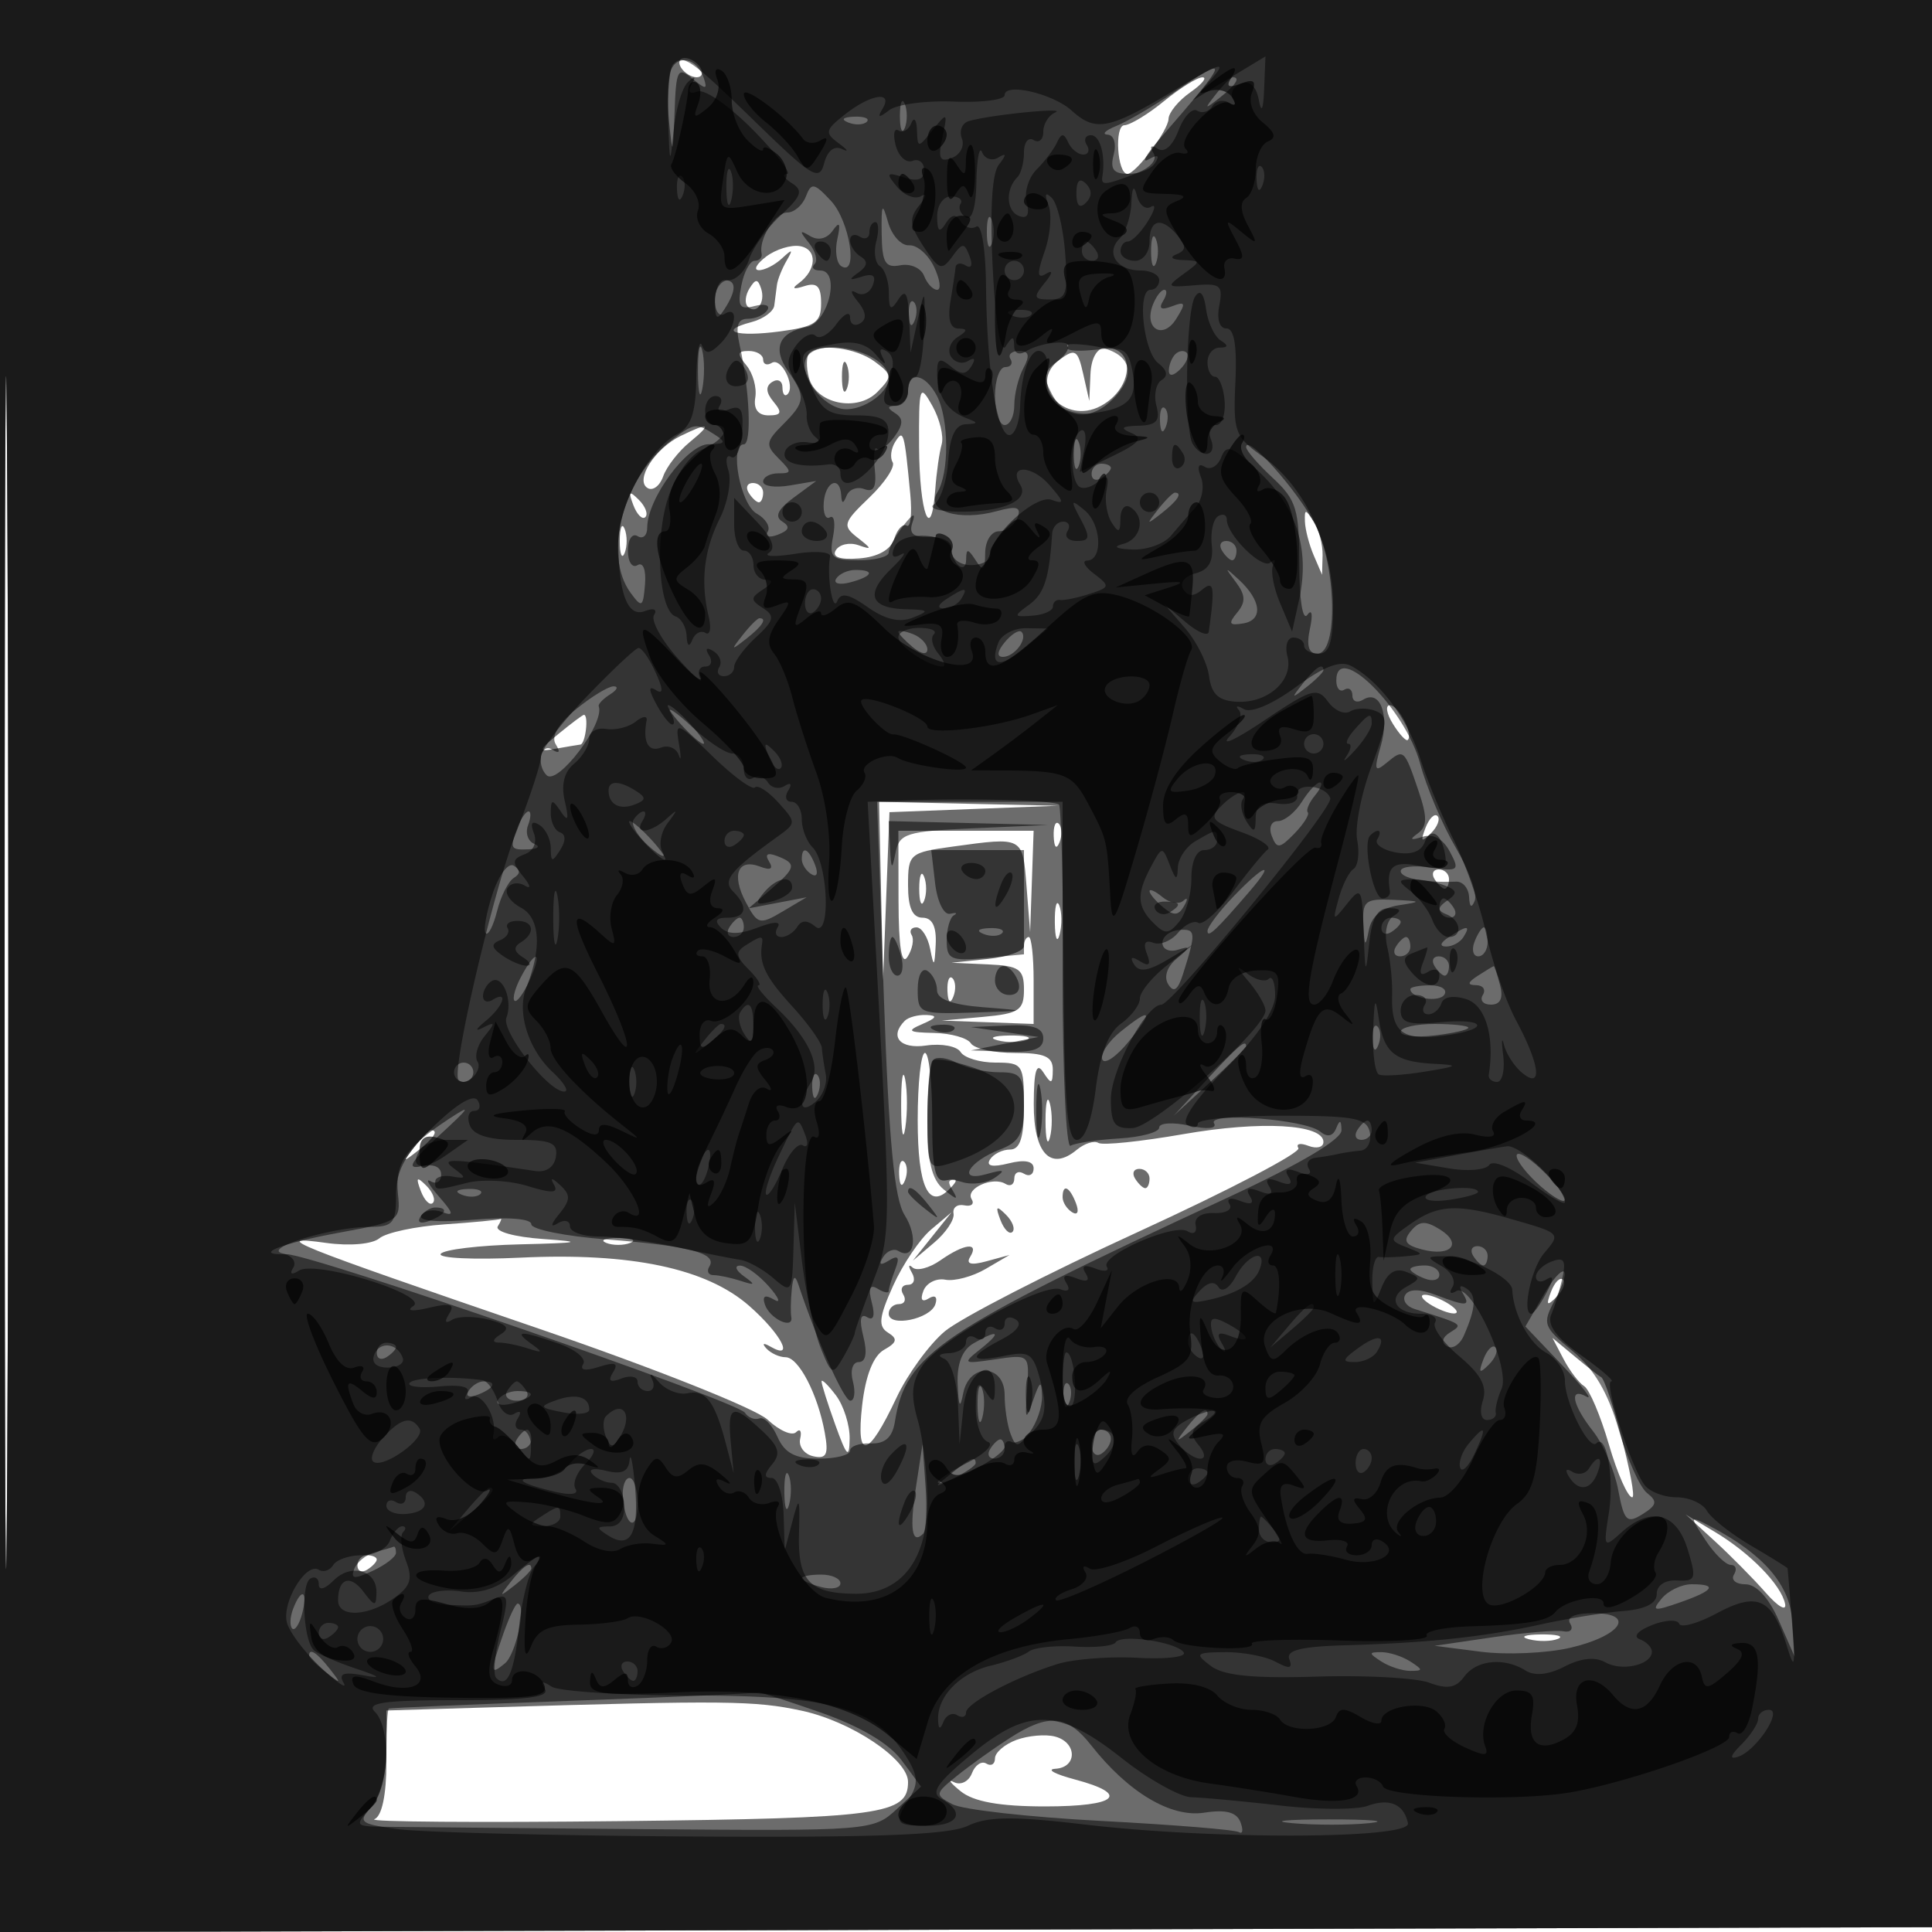 <svg xmlns="http://www.w3.org/2000/svg" width="200" height="200" fill="#000000"><path fill-opacity=".576" fill-rule="evenodd" d="M0 100.005V200.01l100.25-.255 100.25-.255.255-99.75L201.01 0H0zm.481.495c0 55 .121 77.647.269 50.326.148-27.32.148-72.32 0-100C.602 23.147.481 45.5.481 100.5M70.5 7c.34.55 1.068 1 1.618 1s.722-.45.382-1-1.068-1-1.618-1-.722.45-.382 1m50 3.469c-1.65 1.352-3.5 2.475-4.111 2.495-1.047.034-.731 5.036.317 5.036.871 0 4.227-4.485 4.261-5.693.018-.657 1.033-1.894 2.256-2.75s1.784-1.555 1.25-1.552c-.535.003-2.323 1.112-3.973 2.464M79.308 26.565c-.994.754-1.336 1.386-.758 1.403.577.018 1.656-.53 2.397-1.218 1.096-1.017 1.184-.971.476.25-.479.825-.926 1.95-.994 2.5-.069.55-.193 1.51-.277 2.133-.083.624-1.145 1.393-2.358 1.711-3.582.936-1.605 1.575 2.975.96C84.375 33.821 85 33.391 85 31.4c0-1.774-.422-2.201-1.75-1.774-1.117.359-1.327.254-.58-.291 1.89-1.379 1.968-3.546.138-3.855-.93-.157-2.505.331-3.5 1.085m-1.725 3.301c-.431.697-.513 1.537-.183 1.867.895.895 1.871-.421 1.387-1.871-.338-1.016-.574-1.016-1.204.004m-.317 7.954c.679.818 1.093 2.318.921 3.334-.201 1.188.288 1.846 1.373 1.846 1.337 0 1.443-.291.514-1.411-.801-.965-.839-1.616-.123-2.059.577-.356 1.049-.096 1.049.578s.236.99.524.702c.851-.852-.652-3.849-1.629-3.245-.492.304-.895.151-.895-.339 0-.491-.668-.893-1.484-.893-1.2 0-1.248.285-.25 1.487m6.509-1.262c-.306.307-.328 1.437-.047 2.511.715 2.733 5.001 3.638 7.107 1.5 1.554-1.579 1.536-1.787-.276-3.13-1.942-1.44-5.733-1.932-6.784-.881m25.921.669c-3.385 2.487.468 6.826 4.259 4.797 3.344-1.79 3.686-6.024.486-6.024-.877 0-1.487 1.077-1.559 2.75l-.119 2.75-.631-2.799c-.563-2.494-.829-2.655-2.436-1.474M87.158 39c0 1.375.227 1.938.504 1.25.278-.687.278-1.812 0-2.5-.277-.687-.504-.125-.504 1.25m7.984 7.245c.033 6.908 1.258 10.155 1.675 4.436.127-1.75.425-3.856.663-4.681s-.198-2.625-.969-4c-1.308-2.335-1.398-2.054-1.369 4.245m-24.691-1.114c-2.658 1.291-4.743 4.571-3.423 5.386.542.335 1.273-.206 1.624-1.204.351-.997 1.585-2.59 2.743-3.541 2.355-1.933 2.088-2.114-.944-.641m22.217.619c-.433.688-.55 1.631-.263 2.097s-.798 2.113-2.413 3.66c-2.718 2.605-2.808 2.913-1.214 4.156 1.508 1.175 1.517 1.271.073.771-.907-.314-1.952-.08-2.322.519-.44.712.392 1.009 2.399.856 1.943-.148 3.283-.897 3.644-2.036.315-.991.896-1.602 1.291-1.358.395.245.562-1.211.37-3.235-.616-6.503-.702-6.803-1.565-5.43M77.5 51c.34.55.816 1 1.059 1s.441-.45.441-1-.477-1-1.059-1-.781.45-.441 1m-11.936 1.293c.376.986.935 1.541 1.243 1.233s.001-1.114-.683-1.793c-.988-.98-1.102-.865-.56.56M135.086 54c.03.825.441 2.4.914 3.5l.859 2 .055-2c.031-1.1-.381-2.675-.914-3.5-.862-1.333-.963-1.333-.914 0m-70.928 2c0 1.375.227 1.938.504 1.25.278-.687.278-1.812 0-2.5-.277-.687-.504-.125-.504 1.25m80.046 18.955c.671 1.075 1.36 1.814 1.532 1.643.592-.593-.954-3.598-1.851-3.598-.496 0-.353.88.319 1.955m-86.343.979c-2.14 1.753-2.173 1.901-.361 1.577 1.1-.197 2.263-.392 2.583-.434.53-.07.882-3.077.361-3.077-.122 0-1.285.87-2.583 1.934M91.206 92.25l.205 9.25.333-8.712.333-8.711 8.711-.333 8.712-.333-9.25-.205L91 83zm56.358-6.543c-.542 1.425-.428 1.54.56.56.684-.679.991-1.486.683-1.793-.308-.308-.867.247-1.243 1.233m-38.485.876c.048 1.165.285 1.402.604.605.289-.722.253-1.585-.079-1.917s-.568.258-.525 1.312M93.015 93.25c.01 4.798.326 6.759.934 5.798.506-.799.697-1.811.426-2.25s-.048-.798.496-.798c.545 0 1.185 1.013 1.423 2.25.372 1.929.453 1.858.57-.5.091-1.838-.361-2.75-1.364-2.75-1.036 0-1.5-1.04-1.5-3.364 0-3.244.166-3.387 4.64-4 7.305-1.001 7.218-1.048 7.625 4.114l.375 4.75.18-5.25L107 86H93zM95.158 92c0 1.375.227 1.938.504 1.25.278-.687.278-1.812 0-2.5-.277-.687-.504-.125-.504 1.25m53.342-1c.34.55.816 1 1.059 1s.441-.45.441-1-.477-1-1.059-1-.781.45-.441 1m-39.305 4.5c.02 1.65.244 2.204.498 1.231s.237-2.323-.037-3-.481.119-.461 1.769M106 97.94c0 .516-1.687 1.116-3.75 1.332l-3.75.392 3.75.168c3.264.146 3.75.485 3.75 2.611 0 2.146-.514 2.488-4.25 2.825l-4.25.383 4.75.174L107 106v-4.5c0-2.475-.225-4.5-.5-4.5s-.5.423-.5.94m-7.921 4.643c.048 1.165.285 1.402.604.605.289-.722.253-1.585-.079-1.917s-.568.258-.525 1.312m-4.412 3.084c-1.642 1.642-.501 2.962 2.215 2.564 1.584-.233 3.186.07 3.559.673.372.603 2 1.096 3.618 1.096 2.819 0 2.941.187 2.941 4.5 0 3.251-.4 4.5-1.441 4.5-.793 0-1.73.468-2.084 1.04-.417.675.266.812 1.941.392 1.673-.42 2.584-.237 2.584.519 0 .642-.45.889-1 .549s-1-.115-1 .5-.409.865-.91.556c-1.308-.809-4.185.481-3.51 1.574.313.506-.027.796-.756.645-.728-.151-1.229.234-1.114.856.116.622-.784 1.972-2 3L94.5 130.5l2-2.5 2-2.5-2.111 1.78c-1.162.978-2.933 3.6-3.937 5.826-1.465 3.25-1.567 4.205-.518 4.853 1.022.632.931 1.017-.42 1.773-1.11.622-1.919 2.678-2.267 5.767-.649 5.761.61 5.463 3.576-.846 1.131-2.405 3.371-5.48 4.979-6.833 1.607-1.352 10.617-5.986 20.022-10.298 9.404-4.311 16.868-8.212 16.585-8.668-.282-.457.185-.563 1.039-.236.854.328 1.552.148 1.552-.4 0-1.853-6.462-2.215-14.5-.812-4.4.768-8.357 1.178-8.794.909-.436-.268-1.443.052-2.237.711-2.712 2.251-4.47.378-4.454-4.745.011-3.455.284-4.365.985-3.281.828 1.282.972 1.246.985-.25.012-1.373-.833-1.75-3.926-1.75-2.168 0-4.219-.45-4.559-1s-2.054-1.032-3.809-1.07c-2.69-.06-2.877-.206-1.191-.93 1.471-.632 1.581-.878.417-.93-.871-.038-1.884.23-2.25.597m9.602 2.026c.973.254 2.323.237 3-.037s-.119-.481-1.769-.461-2.204.244-1.231.498M95 115.941c0 6.961 1.125 9.354 3.337 7.1.887-.903.807-1.108-.337-.862-1.217.26-1.5-.953-1.5-6.431 0-3.713-.338-6.751-.75-6.75s-.75 3.125-.75 6.943m-1.714-1.441c.008 2.75.202 3.756.432 2.236s.223-3.77-.014-5-.425.014-.418 2.764m14.946 1.5c0 1.925.206 2.713.457 1.75.252-.963.252-2.537 0-3.5-.251-.963-.457-.175-.457 1.75m-65.36 2.75c-1.243 1.586-1.208 1.621.378.378 1.666-1.307 2.195-2.128 1.372-2.128-.207 0-.995.787-1.75 1.75m50.207 2.833c.048 1.165.285 1.402.604.605.289-.722.253-1.585-.079-1.917s-.568.258-.525 1.312M117.5 122c.34.55.816 1 1.059 1s.441-.45.441-1-.477-1-1.059-1-.781.45-.441 1m-73.936 1.293c.376.986.935 1.541 1.243 1.233s.001-1.114-.683-1.793c-.988-.98-1.102-.865-.56.56m66.436.648c0 .518.445 1.216.989 1.552.566.35.734-.051.393-.941-.665-1.732-1.382-2.049-1.382-.611m-6.436 2.352c.376.986.935 1.541 1.243 1.233s.001-1.114-.683-1.793c-.988-.98-1.102-.865-.56.56m-57.534.452c-3.008.206-6.048.855-6.755 1.442-.741.614-3.086.817-5.53.477-5.898-.82-3.751.045 22.138 8.913 11.761 4.028 22.369 8.251 23.574 9.383s2.533 1.717 2.951 1.299c.417-.417.609-.111.425.682-.183.792.43 1.608 1.362 1.812 1.365.3 1.596-.175 1.185-2.439-.724-3.996-2.708-7.814-4.06-7.814-.634 0-1.528-.41-1.987-.91-.484-.529-.309-.609.417-.191 2.571 1.479 1.125-1.301-2.19-4.212-4.436-3.895-12.252-5.542-23.7-4.995-4.805.23-8.513.056-8.24-.387.274-.443 3.959-.888 8.189-.99 6.258-.15 6.708-.254 2.415-.553-2.981-.208-5.022-.78-4.691-1.315.322-.521.446-.864.276-.762s-2.77.354-5.779.56m16.72 1.917c.688.278 1.813.278 2.5 0 .688-.277.125-.504-1.25-.504s-1.937.227-1.25.504m34.604 1.803c-1.15.805-2.448 1.143-2.883.75s-.468-.152-.072.535c.395.688.216 1.25-.399 1.25s-.84.45-.5 1 .141 1-.441 1-1.059.447-1.059.994c0 1.437 4.313.566 4.827-.975.253-.76-.031-1.011-.686-.606-.7.432-.906.138-.55-.788.312-.814 1.334-1.332 2.272-1.151.937.18 2.814-.321 4.171-1.115l2.466-1.442-2.375.648c-1.61.44-2.155.293-1.691-.458.963-1.558-.605-1.376-3.08.358m63.21 3.242c-.542 1.425-.428 1.54.56.56.684-.679.991-1.486.683-1.793-.308-.308-.867.247-1.243 1.233M148 135c.825.533 1.95.969 2.5.969s.325-.436-.5-.969-1.95-.969-2.5-.969-.325.436.5.969m13.86 5.694c.633 1.207 1.592 2.468 2.132 2.801s1.695 3.059 2.566 6.056 1.955 5.449 2.408 5.449c.67 0-2.529-12.264-3.251-12.462-.118-.033-1.293-.955-2.611-2.049l-2.395-1.989zM85.047 143c-.009.275.632 2.3 1.424 4.5 1.194 3.313 1.449 3.561 1.485 1.441.024-1.407-.617-3.432-1.424-4.5-.808-1.067-1.476-1.716-1.485-1.441m92.453 16.525c1.65 1.51 4.032 3.921 5.294 5.36 1.262 1.438 2.162 1.957 2 1.152-.396-1.969-3.633-5.283-7.294-7.467l-3-1.79zM37 162.059c0 .582.45.781 1 .441s1-.816 1-1.059-.45-.441-1-.441-1 .477-1 1.059m121.269 7.634c.973.254 2.323.237 3-.037s-.119-.481-1.769-.461-2.204.244-1.231.498M50.75 176.746l-10.75.322v5.382c0 3.376-.466 5.568-1.25 5.878-.687.271 10.794.359 25.514.194 26.999-.303 29.736-.676 29.736-4.056 0-2.346-5.864-6.271-11.02-7.377-4.859-1.042-7.8-1.073-32.23-.343m54.463 3.371c-1.217.45-2.213 1.31-2.213 1.91s-.403.842-.895.538c-.493-.305-1.164.147-1.493 1.004s-1.164 1.271-1.855.92-.383.071.684.937c1.342 1.088 4.044 1.574 8.75 1.574 7.501 0 8.872-1.253 3.059-2.797-2.062-.548-2.963-1.043-2-1.1 2.293-.135 2.264-2.735-.037-3.337-.983-.257-2.783-.099-4 .351"/><path fill-opacity=".519" fill-rule="evenodd" d="M0 100.005V200.01l100.25-.255 100.25-.255.255-99.75L201.01 0H0zm.481.495c0 55 .121 77.647.269 50.326.148-27.32.148-72.32 0-100C.602 23.147.481 45.5.481 100.5M69.434 7.312c-.312.813-.388 3.212-.169 5.333.369 3.568.411 3.493.567-1.017.152-4.419.323-4.745 1.831-3.5 1.418 1.17 1.592 1.16 1.187-.065-.675-2.045-2.745-2.499-3.416-.751m52.004 2.295c-2.113 1.434-4.764 2.98-5.89 3.437s-1.528.858-.892.893c.656.036.93.929.634 2.063-.398 1.521-.031 2 1.534 2 1.132 0 2.379-.52 2.771-1.155.48-.775.253-.888-.69-.345-.773.445-.267-.498 1.124-2.095 7.326-8.416 7.472-8.913 1.409-4.798m4.434.143c-1.243 1.586-1.208 1.621.378.378C127.916 8.821 128.445 8 127.622 8c-.207 0-.995.787-1.75 1.75M93.158 12c0 1.375.227 1.938.504 1.25.278-.687.278-1.812 0-2.5-.277-.687-.504-.125-.504 1.25m-5.345.683c.721.289 1.584.253 1.916-.079s-.258-.568-1.312-.525c-1.165.048-1.402.285-.604.604m-4.391 7.66C83.072 21.254 82.207 22 81.5 22c-1.254 0-2.976 2.752-2.659 4.25.088.413-.239.75-.724.75-.486 0-1.106 1.163-1.378 2.585-.41 2.147-.176 2.501 1.385 2.093 1.033-.27 1.627-.083 1.318.415-.308.499-1.217.907-2.021.907-1.075 0-1.298.725-.847 2.75 1.031 4.627 1.263 10.25.422 10.25-1.52 0-.358 6.218 1.34 7.168.938.525 1.448 1.372 1.133 1.882s.163.645 1.063.299c1.165-.447 1.294-.838.45-1.36-.821-.508-.462-1.266 1.166-2.466L84.5 49.79l-2.75.466c-1.513.257-2.75.079-2.75-.395 0-.473.707-.861 1.571-.861 1.413 0 1.417-.155.036-1.536s-1.338-1.733.429-3.5c2.343-2.343 2.397-2.9.539-5.554-1.644-2.347-.938-4.017 1.925-4.553C85.752 33.436 87.051 28 84.9 28c-.678 0-.937-.296-.575-.658s.099-1.348-.584-2.192c-1.01-1.249-.988-1.381.121-.714.834.502 1.74.286 2.337-.558.718-1.016.845-.787.482.871-.271 1.237-.085 2.501.413 2.809 1.78 1.1.868-4.682-1.065-6.757-1.755-1.884-2.041-1.934-2.607-.458m7.847 3.819c.04 3.041.369 3.6 1.939 3.298 1.041-.2 2.142.289 2.449 1.088S96.573 30 97.013 30c.439 0 .299-1.06-.312-2.355-.612-1.295-1.776-2.307-2.587-2.25-.812.058-1.794-1.02-2.184-2.395-.597-2.106-.701-1.923-.661 1.162M102.158 24c0 1.375.227 1.938.504 1.25.278-.687.278-1.812 0-2.5-.277-.687-.504-.125-.504 1.25m17 2c0 1.375.227 1.938.504 1.25.278-.687.278-1.812 0-2.5-.277-.687-.504-.125-.504 1.25m-45.143 5.25c.013 1.819.201 1.963.985.75 1.253-1.939 1.253-3 0-3-.55 0-.993 1.012-.985 2.25m45.321.317c-.947 2.467 1.045 3.654 2.424 1.445 1.035-1.657.971-1.846-.439-1.305-1.106.424-1.411.248-.926-.537.398-.644.457-1.17.133-1.17-.325 0-.861.705-1.192 1.567m-25.257 1.016c.048 1.165.285 1.402.604.605.289-.722.253-1.585-.079-1.917s-.568.258-.525 1.312M72.252 38.5c.011 2.2.216 2.982.455 1.738s.23-3.044-.02-4-.446.062-.435 2.262m38.24-2.675c.262.263-.248 1.007-1.134 1.655-1.31.958-1.394 1.584-.449 3.349 1.445 2.7 4.222 2.788 6.557.208 2.352-2.598 1.405-4.682-2.379-5.238-1.689-.247-2.857-.236-2.595.026m-26.979 1.154c-.926 1.498 1.174 4.706 3.473 5.307C88.884 42.782 92 40.82 92 39.129c0-2.618-7.088-4.413-8.487-2.15m21.09.188c.283.458.038.833-.544.833S103 39.35 103 41s.45 3 1 3 1-.93 1-2.066.426-2.861.946-3.833c.695-1.3.575-1.768-.456-1.768-.771 0-1.17.375-.887.834m17.064-.5c-.367.366-.667 1.131-.667 1.7 0 .626.466.567 1.183-.15.651-.651.951-1.416.667-1.7s-.817-.217-1.183.15M94 40.5c0 .825-.562 1.507-1.25 1.515-.924.012-.946.209-.085.757.877.558.852 1.168-.099 2.469-.695.95-1.496 1.495-1.781 1.211s-.388.657-.231 2.092c.204 1.857-.104 2.459-1.069 2.089-.746-.287-1.574.017-1.841.673-.361.887-.506.873-.565-.056-.13-2.057-1.641-1.412-1.806.772-.083 1.112.206 1.8.643 1.53s.583.62.323 1.978c-.42 2.199-.131 2.47 2.644 2.47 1.715 0 3.117-.364 3.117-.809s.676-1.682 1.502-2.75c1.007-1.301 1.323-1.418.957-.357-.397 1.154.073 1.561 1.731 1.5 1.252-.046 2.284.441 2.293 1.083.025 1.707 1.514 2.922 1.532 1.25.013-1.167.187-1.152.985.083.784 1.213.972 1.069.985-.75.008-1.249.635-2.25 1.408-2.25.766 0 1.637-.635 1.935-1.411.422-1.1-.051-1.249-2.143-.674-3.903 1.072-7.384-.008-6.17-1.915 1.269-1.995 1.241-7.652-.05-10.066C95.735 38.637 94 38.383 94 40.5m26.079 3.083c.048 1.165.285 1.402.604.605.289-.722.253-1.585-.079-1.917s-.568.258-.525 1.312M69.58 45.516c-5.034 3.809-7.22 11.859-4.303 15.849 1.163 1.589 1.297 1.511 1.494-.864.125-1.519-.2-2.354-.778-1.997-.546.338-.993-.339-.993-1.504s.45-1.84 1-1.5 1-.058 1-.884c0-2.985 4.141-8.616 6.349-8.631 1.755-.013 1.875-.194.651-.985-1.924-1.244-2.125-1.22-4.42.516M111.158 47c0 1.375.227 1.938.504 1.25.278-.687.278-1.812 0-2.5-.277-.687-.504-.125-.504 1.25M129 46.285c0 .349 1.238 1.782 2.75 3.184 2.447 2.269 2.75 3.253 2.75 8.945 0 3.655.356 5.9.831 5.241.48-.668.595-.065.273 1.428-.38 1.759-.135 2.584.766 2.584 2.165 0 1.994-9.036-.254-13.421-1.767-3.445-7.116-9.429-7.116-7.961m-16 2.774c0 .582.45.781 1 .441s1-.816 1-1.059-.45-.441-1-.441-1 .477-1 1.059m6.872 3.691c-1.243 1.586-1.208 1.621.378.378 1.666-1.307 2.195-2.128 1.372-2.128-.207 0-.995.788-1.75 1.75M126.5 57c.34.55.816 1 1.059 1s.441-.45.441-1-.477-1-1.059-1-.781.45-.441 1m-39.942 2.907c-.309.498.34.671 1.441.383 2.335-.611 2.63-1.29.56-1.29-.793 0-1.693.408-2.001.907m41.369.343c1.018 1.352 1.05 2.073.14 3.17-.95 1.145-.829 1.361.627 1.117 2.091-.35 1.887-2.379-.456-4.537-1.474-1.358-1.504-1.334-.311.25m-51.055 5.5c-1.243 1.586-1.208 1.621.378.378C78.916 64.821 79.445 64 78.622 64c-.207 0-.995.787-1.75 1.75M93 65.409c0 .19.675.906 1.5 1.591.865.718 1.5.815 1.5.229 0-.558-.675-1.274-1.5-1.591s-1.5-.419-1.5-.229m11.02 1.067c-.789.95-.865 1.524-.201 1.524 1.208 0 2.617-1.897 1.924-2.591-.252-.251-1.027.229-1.723 1.067m30.852 4.274c-1.243 1.586-1.208 1.621.378.378.963-.755 1.75-1.543 1.75-1.75 0-.823-.821-.294-2.128 1.372m3.461-.294c0 .801.375 1.224.834.941s.833-.012.833.603.5.809 1.112.431c1.751-1.082 2.754 1.549 1.825 4.788-.728 2.54-.64 2.78.633 1.723 1.755-1.457 1.806-1.411 3.294 2.992.909 2.69.887 3.63-.102 4.344-.89.642-.75.746.473.354 1.119-.36 2.132.184 2.854 1.534 1.041 1.945.901 2.06-1.985 1.636-1.707-.251-3.104-.084-3.104.371 0 .749 2.463 1.218 5.75 1.096.688-.026 1.286.691 1.329 1.592.051 1.057.26 1.191.588.376.279-.694-.609-3.169-1.974-5.5-1.366-2.33-3.019-6.231-3.675-8.667-1.542-5.731-8.685-12.815-8.685-8.614m-78.71 2.969c-1.837 1.502-2.595 2.811-2.096 3.619.509.823.379 1.016-.372.551-1.173-.724-1.665 1.561-.572 2.655 1.127 1.127 6.065-5.406 5.396-7.138-.082-.214.451-.769 1.186-1.235.734-.465.885-.837.335-.826s-2.295 1.08-3.877 2.374M70.5 75c.995 1.1 2.035 2 2.31 2s-.315-.9-1.31-2-2.035-2-2.31-2 .315.9 1.31 2m64.268 8c-.687 1.1-1.802 2-2.477 2-.697 0-.972.669-.636 1.544.519 1.351.813 1.319 2.34-.25.961-.987 1.584-1.978 1.385-2.202s.139-1.012.751-1.75c.613-.738.838-1.342.5-1.342s-1.176.9-1.863 2m-43.27 20.25c.518 14.923 1.082 20.849 2.144 22.528 1.432 2.265 1.005 4.74-.642 3.722-.474-.293-1.187-.006-1.585.638q-.729 1.177.6.352c.975-.602 1.148-.356.655.928-.369.96-.67 1.96-.67 2.223s-.521.155-1.158-.238c-.793-.491-.979-.037-.593 1.442.358 1.369.18 1.92-.488 1.507-.693-.428-.825.256-.388 1.999.427 1.701.259 2.649-.471 2.649-.643 0-.909.867-.612 2 .287 1.1.167 2-.267 2-.662 0-3.44-6.212-5.366-12-.358-1.076-.555-.934-.696.5-.109 1.1-.13 2.38-.048 2.844.239 1.346-2.242.169-2.73-1.296-.299-.895.006-1.063.937-.515.759.446.523-.167-.525-1.361-1.048-1.195-2.398-2.165-3-2.157s-.42.501.405 1.095c1.248.897 1.192.979-.332.484-1.007-.327-2.271-.594-2.809-.594-.537 0-.728-.403-.424-.895.846-1.369-2.088-2.141-10.639-2.8-4.288-.331-7.796-1.039-7.796-1.573 0-.578-2.431-.768-5.988-.468-3.666.309-5.759.135-5.398-.448.323-.524 1.305-.677 2.181-.341 1.237.474 1.158.116-.351-1.604-1.069-1.218-1.456-1.932-.861-1.587.596.345 1.084.035 1.084-.691 0-.816-.794-1.144-2.084-.859-1.553.342-1.066-.477 1.917-3.221 3.218-2.959 3.396-3.281.911-1.643-4.437 2.926-5.553 4.588-5.212 7.765.29 2.707.081 2.846-5.982 3.952-6.175 1.126-9.241 2.362-5.58 2.248 2.457-.076 46.685 15.209 47.475 16.408.336.51 1.011.777 1.5.592.488-.184 1.332.677 1.875 1.915.734 1.672 1.826 2.25 4.25 2.25 1.795 0 3.263-.373 3.263-.829 0-.457.96-.794 2.134-.75 1.491.055 2.246-.621 2.505-2.247 1.125-7.047 4.496-9.315 34.56-23.251 7.403-3.432 11.688-5.974 11.671-6.923-.02-1.072-.176-1.132-.546-.208-.34.847-.915.965-1.671.342-1.536-1.265-11.719-2.049-10.974-.845.336.544-.716.642-2.554.238-1.719-.377-3.125-.288-3.125.198s-1.88.995-4.178 1.131c-2.298.135-4.548.475-5 .754s-.822-7.619-.822-17.551V83H90.794zM53.607 85.582c-.873 2.274-.798 2.427 1.143 2.339.962-.043 1.213-.297.556-.565-.656-.267-.946-1.131-.643-1.921.303-.789.326-1.435.051-1.435s-.773.712-1.107 1.582M66.5 87c.995 1.1 2.035 2 2.31 2s-.315-.9-1.31-2-2.035-2-2.31-2 .315.9 1.31 2m25.636.75c.114 2.296.207 2.385.564.541.39-2.013 1.112-2.239 8.114-2.549l7.686-.34-8.25-.201L92 85zm-12.524 1.431q.711 1.155-.916.533c-2.316-.889-3.006.819-1.49 3.687 1.214 2.299 1.448 2.358 3.794.967l2.5-1.482-3 .572-3 .573 2.25-1.926c2.666-2.281 2.749-2.699.698-3.487-1.014-.389-1.304-.193-.836.563m3.388-.24c0 .518.445 1.216.989 1.552.566.35.734-.051.393-.941C83.717 87.82 83 87.503 83 88.941m13.802 2.489c.223 1.91.909 3.312 1.549 3.164.632-.147.811-.077.399.153-.412.231-.75 1.407-.75 2.613 0 1.955.433 2.152 4 1.811l4-.381V88h-9.598zm-45.821 1.128c-.649 1.967-.965 3.792-.701 4.056.264.263.795-.775 1.179-2.307.385-1.533 1.162-3.073 1.727-3.422.702-.434.703-.836.001-1.269-.571-.353-1.549.952-2.206 2.942m76.706.247c-1.478 1.542-2.687 3.149-2.687 3.571 0 .773.909-.085 4.405-4.157 2.723-3.171 1.473-2.745-1.718.586m-8.687-.55c0 .275.635 1.027 1.411 1.671 1.087.902 1.583.873 2.16-.127.412-.715.381-.965-.069-.558-.45.408-1.422.24-2.16-.372-.738-.613-1.342-.889-1.342-.614m22.136 3.495c.112 2.265.211 2.364.562.56q.425-2.189 3.114-2.6c2.427-.37 2.372-.425-.562-.56-2.945-.136-3.237.108-3.114 2.6M149 94c0 .55.477 1 1.059 1s.781-.45.441-1-.816-1-1.059-1-.441.45-.441 1m-73.5 2c-.34.55-.141 1 .441 1S77 96.55 77 96s-.198-1-.441-1-.719.45-1.059 1m67.5.059c0 .582.45.781 1 .441s1-.816 1-1.059-.45-.441-1-.441-1 .477-1 1.059m-41.187.624c.721.289 1.584.253 1.916-.079s-.258-.568-1.312-.525c-1.165.048-1.402.285-.604.604m18.52.922c0 .662.713.985 1.584.718 1.35-.415 1.336-.282-.095.903-1.01.836-1.364 1.898-.889 2.666.564.913 1.001.611 1.531-1.057 1.375-4.329 1.343-4.696-.396-4.565-.954.072-1.735.672-1.735 1.335M150 97c-.901.582-1.025.975-.309.985.655.008 1.469-.435 1.809-.985.767-1.242.421-1.242-1.5 0m2.638.5c-.316.825-.139 1.5.393 1.5.533 0 .969-.675.969-1.5s-.177-1.5-.393-1.5-.652.675-.969 1.5M92 99c0 1.1.408 2 .906 2s.671-.9.384-2-.696-2-.907-2c-.21 0-.383.9-.383 2m52.5-1c-.34.55-.141 1 .441 1S146 98.55 146 98s-.198-1-.441-1-.719.45-1.059 1m-90.546 3.086c-.614 1.147-.928 2.274-.697 2.504.23.23.932-.708 1.559-2.086 1.378-3.024.707-3.35-.862-.418M148.5 100c.34.55.816 1 1.059 1s.441-.45.441-1-.477-1-1.059-1-.781.45-.441 1M95 102.441c0 2.47.201 2.553 5.75 2.379 5.686-.179 5.698-.185 1-.555-3.202-.253-4.75-.826-4.75-1.761 0-.762-.45-1.664-1-2.004-.567-.351-1 .49-1 1.941m8-.941c0 .825.661 1.5 1.469 1.5.894 0 1.243-.586.893-1.5-.317-.825-.978-1.5-1.469-1.5s-.893.675-.893 1.5m50-.5c-1.09.704-1.142.974-.191.985.72.008 1.031.465.691 1.015s.041 1 .847 1c.973 0 1.29-.672.943-2-.288-1.1-.583-1.993-.657-1.985-.073.009-.808.452-1.633.985m-7 1.393c0 .949 2.993 1.427 3.527.563.325-.526-.336-.956-1.468-.956s-2.059.177-2.059.393m-30.031 4.431c-1.239 1.003-2.077 2.284-1.861 2.847.216.562 1.439-.259 2.718-1.825 2.677-3.275 2.373-3.637-.857-1.022m-19.156-.141c.721.289 1.584.253 1.916-.079s-.258-.568-1.312-.525c-1.165.048-1.402.285-.604.604m7.187.15 3.5.514-3.5.695-3.5.695 3.75.131c2.725.096 3.75-.278 3.75-1.368 0-1.095-1.012-1.457-3.75-1.34l-3.75.16zm38.079.75c.048 1.165.285 1.402.604.605.289-.722.253-1.585-.079-1.917s-.568.258-.525 1.312m2.921-.784c0 .44 1.575.616 3.5.391s3.5-.585 3.5-.799-1.575-.391-3.5-.391-3.5.36-3.5.799m-20.054 4.951-3.446 3.75 3.75-3.446c2.063-1.896 3.75-3.583 3.75-3.75 0-.764-.846-.044-4.054 3.446m-28.315-2.048c-.347.347-.631 3.201-.631 6.342 0 4.157.46 6.085 1.692 7.084 1.401 1.136 1.552 1.139.875.015-.607-1.008-.335-1.207 1.058-.773 1.031.321 2.55.115 3.375-.458 1.152-.801.948-.887-.875-.37-3.131.886-1.881-1.304 1.472-2.579 1.91-.726 2.403-1.637 2.403-4.438 0-3.117-.297-3.525-2.566-3.525-1.411 0-3.377-.434-4.368-.965s-2.087-.68-2.435-.333M47 111c0 .55.45 1 1 1s1-.45 1-1-.45-1-1-1-1 .45-1 1m37.079 1.583c.048 1.165.285 1.402.604.605.289-.722.253-1.585-.079-1.917s-.568.258-.525 1.312M107.272 115c0 2.475.195 3.487.434 2.25.238-1.237.238-3.263 0-4.5-.239-1.237-.434-.225-.434 2.25m33.228 2c-.34.55-.141 1 .441 1s1.059-.45 1.059-1-.198-1-.441-1-.719.45-1.059 1m16.5 2.645c0 .547 1.125 1.973 2.5 3.168s2.5 1.805 2.5 1.355c0-.451-1.125-1.876-2.5-3.168s-2.5-1.901-2.5-1.355m-109.187 4.038c.721.289 1.584.253 1.916-.079s-.258-.568-1.312-.525c-1.165.048-1.402.285-.604.604M94 123.378c0 .207.787.995 1.75 1.75 1.586 1.243 1.621 1.208.378-.378-1.307-1.666-2.128-2.195-2.128-1.372m52.064 4.045c-.856 1.031-.596 1.466 1.148 1.922 2.999.784 4.225-.591 1.848-2.075-1.482-.926-2.128-.893-2.996.153M152.5 130c.34.55.816 1 1.059 1s.441-.45.441-1-.477-1-1.059-1-.781.45-.441 1m-6.5 1.393c0 .216.675.652 1.5.969s1.5.139 1.5-.393c0-.533-.675-.969-1.5-.969s-1.5.177-1.5.393m13.685 2.832-1.777 3.097 3.796 3.986c2.088 2.192 3.234 3.668 2.546 3.28-1.859-1.05-1.513.808.668 3.58 1.055 1.341 2.225 4.077 2.601 6.081.603 3.217.896 3.509 2.508 2.502 1.494-.933 1.58-1.33.476-2.195-.742-.581-2.061-3.531-2.931-6.556-1.096-3.813-2.568-6.314-4.797-8.154-3.026-2.498-3.134-2.807-1.827-5.249 1.997-3.731.858-4.066-1.263-.372m-14.213-.18c-.329.533.105 1.191.965 1.462 5.07 1.599 5.041 1.58 3.678 2.422-.82.507-.945 1.058-.327 1.44.552.341 1.343-.165 1.758-1.125 1.269-2.928 1.324-4.206.21-4.895-.628-.388-.772-.184-.351.496.867 1.405.456 1.433-2.804.193-1.626-.618-2.744-.615-3.129.007m-44.722 5.035c-1.148.668-1.703 2.121-1.614 4.22.1 2.352.251 2.604.57.95.619-3.215 4.294-3.071 4.294.168 0 1.33.278 3.143.618 4.03.556 1.447.756 1.43 1.968-.169.743-.978 1.32-2.679 1.283-3.779-.057-1.663-.215-1.579-.939.5-.757 2.173-.837 2.022-.612-1.153.257-3.649.255-3.652-3.28-3.13-3.375.499-3.446.45-1.538-1.065 2.264-1.798 1.871-2.098-.75-.572m-61.75.979c0 .582.45.781 1 .441s1-.816 1-1.059-.45-.441-1-.441-1 .477-1 1.059m114.564.648c-.542 1.425-.428 1.54.56.56.684-.679.991-1.486.683-1.793-.308-.308-.867.247-1.243 1.233m-105.057 3.282c-.35.566.051.734.941.393 1.732-.665 2.049-1.382.611-1.382-.518 0-1.216.445-1.552.989m52.688 1.511c.02 1.65.244 2.204.498 1.231s.237-2.323-.037-3-.481.119-.461 1.769m8.884-.917c.048 1.165.285 1.402.604.605.289-.722.253-1.585-.079-1.917s-.568.258-.525 1.312m-58.521.324c-.309.498.34.671 1.441.383 2.335-.611 2.63-1.29.56-1.29-.793 0-1.693.408-2.001.907m71.314 2.843c-1.243 1.586-1.208 1.621.378.378.963-.755 1.75-1.543 1.75-1.75 0-.823-.821-.294-2.128 1.372M53.5 149c-.34.55-.141 1 .441 1S55 149.55 55 149s-.198-1-.441-1-.719.45-1.059 1m59.5.559c0 .857.45 1.281 1 .941s1-1.041 1-1.559-.45-.941-1-.941-1 .702-1 1.559m-10.5.441c-.34.55-.141 1 .441 1s1.059-.45 1.059-1-.198-1-.441-1-.719.45-1.059 1m-7.686 3.981c-.664 4.342-.413 5.951.749 4.79.309-.31.422-2.522.25-4.917L95.5 149.5zm3.627-1.426c-1.864 1.494-1.852 1.512.309.465 1.237-.6 2.25-1.3 2.25-1.555 0-.765-.519-.544-2.559 1.09M81.195 154.5c.02 1.65.244 2.204.498 1.231s.237-2.323-.037-3-.481.119-.461 1.769m-16.715.48c.228 3.088 1.52 3.672 1.52.687 0-1.467-.375-2.667-.833-2.667s-.767.891-.687 1.98m112.064 4.447c.927 1.415 2.111 2.573 2.63 2.573s.666.45.326 1 .196 1.002 1.191 1.005c1.129.003 2.426 1.413 3.449 3.75l1.64 3.745-.247-3.694c-.25-3.746-2.943-6.882-8.354-9.731-2.309-1.215-2.312-1.208-.635 1.352m-137.709 1.246c-.916.242-1.891 1.03-2.167 1.751-.4 1.04-.007 1.08 1.907.193 1.325-.614 2.413-1.455 2.417-1.867s-.104-.698-.242-.634-.999.314-1.915.557m14.037 3.077c-1.243 1.586-1.208 1.621.378.378.962-.755 1.75-1.543 1.75-1.75 0-.823-.821-.294-2.128 1.372M83 163.383c0 .211.9.619 2 .907 1.1.287 2 .115 2-.384 0-.498-.9-.906-2-.906s-2 .173-2 .383m89.011 2.104c-1.075 1.295-.833 1.347 1.877.402 3.541-1.234 3.968-1.889 1.234-1.889-1.032 0-2.432.669-3.111 1.487m-141.666 1.056c-.326.849-.369 1.767-.096 2.04.274.273.737-.422 1.03-1.543.624-2.383-.069-2.751-.934-.497m21.753 2.606c-1.398 4.009-1.379 4.329.179 3.036 1.15-.955 2.258-6.185 1.31-6.185-.215 0-.885 1.417-1.489 3.149m110.443-1.082c.363.587.052.949-.691.806-.742-.144-4.05.135-7.35.619l-6 .88 4.81.617c2.646.339 6.799.155 9.229-.409 5.31-1.232 6.865-3.58 2.371-3.58-1.891 0-2.78.401-2.369 1.067M32 171.378c0 .207.788.995 1.75 1.75 1.586 1.243 1.621 1.208.378-.378-1.307-1.666-2.128-2.195-2.128-1.372M143 172c.825.533 2.175.969 3 .969 1.333 0 1.333-.107 0-.969-.825-.533-2.175-.969-3-.969-1.333 0-1.333.107 0 .969m-83.5 4.051c-10.45.379-19.112.747-19.25.819s-.25 2.007-.25 4.301c0 2.505-.672 4.914-1.682 6.03-1.602 1.771-1.543 1.861 1.25 1.904 1.613.026 13.706.136 26.873.246 23.733.197 23.964.179 26.426-2.103l2.483-2.302-2.018-2.723c-1.298-1.751-4.306-3.522-8.425-4.961-3.524-1.231-6.407-2.162-6.407-2.069s-8.55.479-19 .858m45 3.89c-1.65 1.064-4.086 2.807-5.413 3.874-2.316 1.862-2.336 1.981-.5 2.959 1.052.561 7.988 1.339 15.413 1.729s13.832.91 14.239 1.155c.406.245.483-.219.172-1.031-.397-1.032-1.52-1.327-3.739-.981-3.463.541-7.871-2.087-11.729-6.991-2.481-3.155-4.404-3.317-8.443-.714m29.276 8.792c2.352.212 5.952.209 8-.006s.124-.388-4.276-.384c-4.4.003-6.076.179-3.724.39"/><path fill-opacity=".5" fill-rule="evenodd" d="M0 100.005V200.01l100.25-.255 100.25-.255.255-99.75L201.01 0H0zm.481.495c0 55 .121 77.647.269 50.326.148-27.32.148-72.32 0-100C.602 23.147.481 45.5.481 100.5M69.688 6.646c-.379.378-.612 2.975-.52 5.771.156 4.706.198 4.786.567 1.083.219-2.2.885-4.45 1.479-5 .741-.687.86-.612.381.239-.44.78-.209 1.05.626.73.728-.28 3.32 1.525 5.76 4.011s4.004 4.527 3.477 4.535-.3.432.503.94c1.213.767 1.021 1.333-1.133 3.328-1.427 1.323-2.902 3.375-3.278 4.561C77.173 28.03 76.221 29 75.433 29S74 29.927 74 31.059s.45 1.781 1 1.441c1.521-.94 1.193 1.449-.42 3.063-1.089 1.089-1.536 1.131-1.921.178-.275-.683-.537.881-.58 3.474-.06 3.566-.545 4.964-1.99 5.737-2.92 1.563-6.091 7.39-6.075 11.166.021 5.371.967 7.827 2.749 7.143.916-.352 1.307-.183.943.406-.343.555.739 2.544 2.404 4.42 1.665 1.877 2.745 2.851 2.399 2.163-.345-.687-.124-1.25.491-1.25s.797-.52.405-1.155c-.446-.721-.274-.882.457-.43.644.398.912 1.142.595 1.654-.316.512-.098.931.484.931S76 69.568 76 69.039s1.006-1.899 2.237-3.045c1.902-1.772 2.014-2.226.75-3.039-1.314-.844-1.313-1.069.013-1.94q1.504-.985.25-1c-.687-.008-1.25-.69-1.25-1.515s-.45-1.5-1-1.5-1-1.228-1-2.729v-2.729l2.353 2.479c1.562 1.646 1.982 2.722 1.25 3.201-.607.397.605.447 2.693.111 2.088-.335 3.722-.21 3.632.279-.357 1.928.261 5.812.737 4.631.378-.938 1.184-.781 3.171.617 1.816 1.278 3.301 1.621 4.664 1.078 1.758-.701 1.674-.806-.691-.868-3.716-.097-4.268-1.548-1.581-4.157 1.25-1.214 1.715-1.893 1.033-1.508-.797.45-1.048.203-.703-.696.714-1.861 5.942-1.559 5.942.342 0 .797.9 1.449 2 1.449s2.006-.45 2.014-1c.03-2.095 4.722-6.347 6.351-5.755 1.359.494 1.317.232-.249-1.552-1.832-2.088-4.293-2.098-3.004-.012.98 1.585-1.657 2.788-6.112 2.788-2.231 0-3.467-.338-2.796-.765.662-.421 1.317-2.439 1.454-4.485.171-2.537.742-3.744 1.796-3.798 1.345-.069 1.351-.153.046-.65-1.953-.743-2.966-2.318-2.985-4.643-.012-1.499.266-1.639 1.396-.702 1.08.897 1.585.889 2.154-.032.455-.735.322-.942-.341-.532-.597.369-1.4.163-1.783-.457-.383-.621-.077-1.521.681-2.001 1.047-.664 1.07-.877.094-.889-.842-.01-1.129-.962-.832-2.765.248-1.512.489-3.114.534-3.559s.527-.534 1.071-.198c.57.353.732-.057.381-.97-.548-1.43-.722-1.425-1.803.055-1.071 1.465-1.38 1.356-2.949-1.038-1.468-2.24-1.538-2.938-.435-4.299.724-.894.805-1.318.18-.944s-1.746-.054-2.492-.952c-1.194-1.439-1.108-1.555.72-.975 1.435.456 2.076.221 2.076-.76 0-.781-.541-1.212-1.202-.958s-1.444-.465-1.74-1.597-.169-1.829.283-1.55 1.049-.058 1.328-.749c.279-.692.542-.384.585.685.078 1.922.095 1.922 1.647 0 1.502-1.86 1.544-1.827.988.782-.468 2.193-.275 2.606.989 2.121.864-.331 1.327-1.236 1.029-2.011-.297-.775.015-1.579.693-1.787 2.086-.641 10.313-1.474 8.983-.91-.687.292-1.25 1.195-1.25 2.006 0 .812-.45 1.198-1 .858s-1 .234-1 1.274-.313 2.206-.696 2.588c-1.241 1.242-1.139 3.487.181 3.994q1.288.495.795-1.395c-.272-1.039.189-2.572 1.023-3.407.835-.835 1.784-2.089 2.108-2.786.469-1.009.708-1.013 1.172-.018.321.688 1.023 1.25 1.559 1.25.537 0 .698-.45.358-1s-.141-1 .441-1c.935 0 1.517 2.099 1.177 4.25-.154.976.231.948 3.377-.248 1.603-.609 2.347-1.449 1.911-2.155-.444-.717-.276-.885.441-.441.706.436 1.545-.307 2.153-1.906.548-1.441 1.416-2.361 1.929-2.044s1.22.112 1.571-.456 1.127-.731 1.724-.362c.609.377.8.21.436-.379-.357-.577-.004-1.297.783-1.599.919-.353 1.585.237 1.859 1.645.287 1.48.47 1.11.562-1.137L131 5.837l-3.75 2.267-3.75 2.268 2-2.301c1.59-1.829.77-1.56-4 1.312-6.697 4.031-8.084 4.304-10.549 2.073C108.992 9.683 104 8.526 104 9.845c0 .487-2.362.789-5.25.672s-5.899.281-6.692.885c-1.094.833-1.261.796-.691-.152 1.119-1.863-1.207-1.521-3.861.567-2.103 1.653-2.162 1.926-.658 3.037.909.671 1.059.933.335.583-.819-.397-1.526.158-1.868 1.466-.493 1.885-1.218 1.454-6.981-4.15-6.865-6.675-7.576-7.177-8.646-6.107m31.391 12.163c-.049 2.647-.471 4.067-1.095 3.681-.559-.346-.804-.972-.544-1.392.259-.421-.183-.765-.984-.765-.814 0-1.449.919-1.441 2.084.012 1.55.236 1.736.875.726.609-.961 1.062-1.029 1.554-.233.382.617 1.113.864 1.625.547.537-.332.962 2.305 1.005 6.234.095 8.723 1.15 15.394 2.426 15.346.55-.02 1.045-1.337 1.1-2.925.132-3.821 1.167-6.374 2.299-5.674.502.31.699 1.382.438 2.383-.615 2.352 1.836 4.36 4.821 3.95 3.664-.503 4.613-1.516 4.073-4.341-.439-2.297-.903-2.57-3.795-2.233-1.813.212-3.123.106-2.912-.235.525-.85-2.769-.547-4.292.394-.735.455-1.238.234-1.247-.547-.013-1.045-.188-1.037-.873.044-.528.833-1.043-2.244-1.34-8-.311-6.018-.089-9.867.623-10.795.821-1.072.806-1.263-.06-.744-.64.384-1.392.133-1.671-.558-.278-.691-.542.683-.585 3.053m-25.884.691c.02 1.65.244 2.204.498 1.231s.237-2.323-.037-3-.481.119-.461 1.769m54.884-.917c.048 1.165.285 1.402.604.605.289-.722.253-1.585-.079-1.917s-.568.258-.525 1.312m-60 1c.048 1.165.285 1.402.604.605.289-.722.253-1.585-.079-1.917s-.568.258-.525 1.312m41.35.417c0 1.295.338 1.633.985.986.648-.648.648-1.324 0-1.972-.647-.647-.985-.309-.985.986m5.687 1.05c-.064 1.402-.617 3.051-1.229 3.663-1.468 1.468-.266 3.287 2.172 3.287 1.068 0 1.941.45 1.941 1s-.403 1-.896 1c-1.422 0-.752 6.384.797 7.597.927.726 1.043 1.319.344 1.751-.581.36-.822 1.554-.534 2.653.41 1.572.016 2.014-1.844 2.069-1.774.053-1.964.241-.758.75 1.251.529.839 1.052-1.852 2.354l-3.461 1.673.458-2.393c.251-1.316.072-2.156-.398-1.865-1.007.622-1.15 4.784-.198 5.736.362.362 1.244.171 1.96-.423 1.003-.833 1.217-.639.931.844-.204 1.059.032 2.561.525 3.339.719 1.137.898 1.059.911-.394.008-.995.465-1.531 1.015-1.191 1.608.994 1.151 3.314-.75 3.811-1.093.285-.732.501.961.573 1.49.064 3.29-.575 4-1.419.709-.844 1.85-2.16 2.536-2.925s.947-2.174.58-3.13c-.424-1.105-.279-1.498.398-1.08.586.362 1.352-.088 1.702-1.001.537-1.399 1.179-1.134 4.095 1.692 3.772 3.656 5.077 7.977 3.953 13.093l-.718 3.269-1.239-2.941c-.682-1.618-1.005-3.392-.719-3.942.287-.55.158-.671-.287-.268-.841.76-4.512-2.855-4.512-4.444 0-.498-.41-.653-.911-.343s-.793 1.651-.647 2.981c.186 1.692-.321 2.571-1.689 2.928-1.118.293-1.659.989-1.265 1.627.488.789 1.064.806 1.965.058 1.224-1.016 1.334-.307.675 4.366-.071.498-1.141.051-2.378-.993l-2.25-1.898 2.162 2.493c1.19 1.371 2.315 3.618 2.5 4.993.252 1.86.978 2.537 2.838 2.644 3.237.187 5.926-2.209 5.275-4.701-.28-1.069-.006-1.943.608-1.943.615 0 1.117.375 1.117.833 0 .459.675.834 1.5.834 1.132 0 1.5-1.22 1.5-4.974 0-6.098-2.946-12.366-7.241-15.406-2.931-2.075-3.111-2.56-2.87-7.75.173-3.755-.127-5.537-.933-5.537-.711 0-1.007-.951-.737-2.364.402-2.107.12-2.335-2.602-2.103-2.839.241-2.92.161-1.144-1.137 1.875-1.371 1.875-1.397-.032-1.475-1.132-.046-1.403-.295-.649-.597.992-.398 1.021-.844.127-1.921C120.264 22.408 119 22.667 119 25c0 1.111-.667 2-1.5 2-.825 0-1.5-.45-1.5-1s.342-1 .759-1c.418 0 1.351-.947 2.074-2.105s.865-1.827.317-1.487c-.549.339-1.205-.177-1.458-1.146-.31-1.186-.498-.928-.576.788m-8.573.187c.364.956.183 3.109-.401 4.785-.816 2.342-.782 2.879.148 2.32.747-.448.685-.078-.162.966-1.2 1.479-1.13 1.692.562 1.692s1.891-.597 1.579-4.744c-.196-2.609-.814-5.196-1.372-5.75-.685-.679-.8-.441-.354.731M90 24.059c0 .582-.45.781-1 .441s-1-.168-1 .382.498 1.308 1.107 1.684c.774.478.698.976-.25 1.653-1.045.747-.967.845.342.426 1.189-.38 1.533-.11 1.145.9-.304.794-1.069 1.135-1.699.757-.662-.396-.597-.01.154.917.873 1.078.955 1.815.25 2.251-.577.356-1.049.085-1.049-.602 0-.688-.638-.377-1.418.689-.78 1.067-1.748 1.61-2.151 1.207s-1.311.048-2.018 1.002c-1.023 1.381-1.034 2.141-.054 3.734.677 1.1 1.196 2.675 1.153 3.5-.044.825.386 1.856.955 2.292.595.456.229.668-.863.5-1.043-.161-2.093.271-2.334.958-.404 1.157 1.48 1.714 4.48 1.325.688-.09 1.25.307 1.25.881 0 3 4.913-1.159 4.968-4.206.024-1.328-.783-1.75-3.347-1.75-2.819 0-3.586-.502-4.634-3.032-1.461-3.527-1.378-3.677 2.452-4.371 1.999-.363 3.328.005 4.301 1.189.775.943 1.08 1.082.68.309-.469-.903-.331-1.158.387-.714.758.468.816 1.48.18 3.154-.734 1.93-.617 2.465.538 2.465.811 0 1.475-.675 1.475-1.5s.338-1.5.75-1.501.816-2.138.897-4.75c.137-4.437.096-4.519-.619-1.249l-.765 3.5-.147-3.5c-.111-2.654-.381-3.138-1.116-2-.788 1.219-.972 1.09-.985-.691-.008-1.205-.423-2.443-.921-2.751s-.671-1.46-.383-2.559c.287-1.099.245-1.999-.094-1.999-.34 0-.617.477-.617 1.059M84.5 26c.34.55.816 1 1.059 1s.441-.45.441-1-.477-1-1.059-1-.781.45-.441 1m27.5 0c0 .55.477 1 1.059 1s.781-.45.441-1-.816-1-1.059-1-.441.45-.441 1m-8 2c0 .55.45 1 1 1s1-.45 1-1-.45-1-1-1-1 .45-1 1m19.712 2.714c-.952 1.471-1.145 13.776-.24 15.241.995 1.609 2.539 1.237 1.89-.455-.317-.825-.083-1.5.52-1.5.602 0 1.002-1.125.889-2.5-.114-1.375-.559-2.5-.989-2.5s-.782-.675-.782-1.5.563-1.507 1.25-1.515c.909-.011.937-.216.101-.75-.632-.404-1.308-1.86-1.501-3.235-.232-1.644-.621-2.084-1.138-1.286m-18.899 1.969c.721.289 1.584.253 1.916-.079s-.258-.568-1.312-.525c-1.165.048-1.402.285-.604.604M75.525 37.96c-.848 1.372-.097 2.402 1.38 1.894.606-.208.683-.914.188-1.711-.625-1.006-1.03-1.053-1.568-.183M73 42.5c0 .825.45 1.5 1 1.5 1.798 0 1.05 1.504-1.25 2.513-1.329.583-2.794 2.624-3.578 4.987-1.431 4.311-.971 11.734.763 12.312.586.195 1.101 1.105 1.144 2.021.05 1.05.267 1.202.585.411.279-.691.895-1.017 1.369-.724.474.294.618-.491.319-1.743-.852-3.569-.479-6.817 1.161-10.103.83-1.665 1.231-3.904.891-4.976s-.213-1.698.281-1.392c.495.305 1.005-.816 1.132-2.492.184-2.413-.095-2.921-1.344-2.442-.91.349-1.318.187-.966-.383.336-.544.134-.989-.448-.989S73 41.675 73 42.5m48.333 4.956c0 .801.383 1.22.85.931s.591-.944.274-1.456c-.808-1.308-1.124-1.161-1.124.525M118 52c0 .55.45 1 1 1s1-.45 1-1-.45-1-1-1-1 .45-1 1m-37 1c0 .55.45 1 1 1s1-.45 1-1-.45-1-1-1-1 .45-1 1m30.871.75c1.01 1.894.947 2.25-.395 2.25-.877 0-1.316-.45-.976-1s.141-1-.441-1-1.096.563-1.142 1.25c-.31 4.647-.814 6.201-2.379 7.346-1.655 1.21-1.632 1.287.344 1.138 1.165-.088 2.118-.514 2.118-.947s.338-.738.75-.679c.412.06 1.773-.221 3.023-.623 2.135-.686 2.165-.813.5-2.076-.975-.74-1.306-1.36-.736-1.377 1.667-.051 1.475-3.778-.268-5.215-1.425-1.176-1.468-1.076-.398.933M83 55c0 .55.702 1 1.559 1s1.281-.45.941-1-1.041-1-1.559-1-.941.45-.941 1m.333 7.456c0 .801.375 1.224.834.941s.833-.938.833-1.456-.375-.941-.833-.941c-.459 0-.834.655-.834 1.456M98 62c-.901.582-1.025.975-.309.985.655.008 1.469-.435 1.809-.985.767-1.242.421-1.242-1.5 0m-5 3.965C93 66.898 96.156 69 97.557 69c.378 0 .187-.604-.426-1.342-.612-.738-.818-1.638-.456-2S96.358 65 95.167 65 93 65.434 93 65.965m10.345.578c-.944 2.46.178 2.669 2.763.515l2.392-1.991-2.281-.034c-1.255-.018-2.548.661-2.874 1.51m-42.595 5.55C58.138 74.808 56 77.612 56 78.325s-1.137 4.194-2.527 7.735c-2.444 6.227-6.806 24.94-6.002 25.745.776.776 2.55-.961 1.959-1.918-.331-.536-.001-1.716.734-2.623 1.138-1.404 1.114-1.535-.164-.882-.868.443-.762.162.25-.668 1.854-1.52 2.444-3.261.75-2.214-.55.34-1 .168-1-.382s.403-1.249.895-1.553c1.129-.698 2.214 1.988 1.527 3.779-.544 1.416 4.337 7.656 5.989 7.656.531 0-.013-.912-1.21-2.028-2.518-2.346-3.721-6.198-2.723-8.72 1.639-4.141 1.433-7.23-.555-8.293-1.088-.583-1.71-1.494-1.382-2.025.328-.532 1.129-.648 1.778-.258.683.409.607 0-.182-.972-1.161-1.433-1.134-1.768.187-2.275.92-.353 1.303-1.237.943-2.176-.402-1.046-.211-1.337.563-.858.644.398 1.177 1.484 1.185 2.414.013 1.455.149 1.482.968.191.607-.955.601-1.621-.015-1.833-.532-.184-.961-1.084-.953-2 .014-1.447.15-1.469 1.031-.167.765 1.132.869.868.42-1.074-.393-1.701-.064-3.015.97-3.873.86-.714 1.564-1.878 1.564-2.587s.788-1.162 1.75-1.006 2.338-.185 3.056-.758c.719-.572 1.228-.627 1.132-.121-.419 2.203.165 3.317 1.475 2.814.776-.298 1.611.054 1.854.782.243.727.25.198.017-1.177-.401-2.361-.209-2.291 3.459 1.27 2.135 2.074 4.12 3.534 4.409 3.244.29-.289 1.381.417 2.424 1.57 1.865 2.061 1.863 2.121-.089 3.525-4.9 3.524-5.73 4.548-4.6 5.678C77.495 93.895 77.256 95 75.3 95c-1.174 0-1.379.321-.663 1.037.715.715 1.882.716 3.757.003 1.756-.667 2.502-.68 2.104-.037-.339.548-.166.997.384.997s1.292-.472 1.648-1.049c.441-.712 1.04-.723 1.873-.032 1.613 1.339 1.338-6.578-.286-8.202C83.503 87.103 83 85.79 83 84.8s-.477-1.8-1.059-1.8-.738-.52-.346-1.155c.426-.689.276-.884-.371-.483-.597.369-1.373.206-1.724-.362s-1.057-.774-1.569-.457c-.512.316-.931-.127-.931-.984S76.462 78 75.805 78c-.658 0-2.527-1.237-4.155-2.75s-2.638-2.187-2.246-1.5c.393.688.478 1.25.19 1.25s-1.034-.954-1.659-2.121c-.808-1.51-.816-1.923-.027-1.436.774.479.756-.087-.061-1.879-.642-1.41-1.433-2.529-1.758-2.486s-2.727 2.3-5.339 5.015m73.412-.981c-2.418 1.778-4.646 2.729-5.392 2.299-.698-.402-.932-.359-.518.098s-.032 1.695-.99 2.754.673.299 3.625-1.687c4.874-3.28 5.479-3.458 6.588-1.941.672.919 1.699 1.375 2.283 1.015s1.756-.39 2.604-.064c1.364.523 1.317 1.196-.396 5.775-1.066 2.85-1.728 6.277-1.471 7.613s.087 2.677-.379 2.978-1.155 1.673-1.533 3.048c-.659 2.401-.625 2.423.865.559 1.458-1.824 1.562-1.643 1.72 3 .148 4.342.216 4.486.56 1.191.284-2.707.863-3.746 2.082-3.735 1.198.011 1.332.243.458.798-.721.458-.993 1.798-.656 3.235.317 1.348.541 3.577.499 4.952-.117 3.806 1.012 4.736 5.139 4.236 5.043-.611 4.815-1.89-.25-1.407-3.164.301-4 .045-4-1.224 0-.883.702-1.605 1.559-1.605s1.281.45.941 1-.179 1 .358 1 1.145-.51 1.353-1.133c.229-.686 1.247-.856 2.583-.432 1.988.631 2.949 3.86 2.324 7.815-.065.412.321.75.857.75s.822-1.237.635-2.75-.149-1.995.085-1.073 1.073 2.216 1.865 2.873c2.151 1.785 1.875-.767-.576-5.342-1.109-2.069-2.515-6.112-3.125-8.985s-2.115-7.248-3.347-9.723-2.806-6.3-3.499-8.5c-1.277-4.058-4.198-7.974-7.121-9.551-1.143-.617-2.801.009-5.73 2.163m6.049 4.426c-.71.804-.992 1.462-.628 1.462s.269.584-.211 1.297c-.479.714-.085.439.878-.611.963-1.049 1.75-2.308 1.75-2.797 0-1.18-.26-1.086-1.789.649M135 77c0 .55.45 1 1 1s1-.45 1-1-.45-1-1-1-1 .45-1 1m-55.436 1.293c.376.986.935 1.541 1.243 1.233s.001-1.114-.683-1.793c-.988-.98-1.102-.865-.56.56m49.249.39c.721.289 1.584.253 1.916-.079s-.258-.568-1.312-.525c-1.165.048-1.402.285-.604.604M63 81.833c0 1.434 1.136 2.052 2.682 1.459 1.211-.465 1.239-.727.152-1.416-1.71-1.084-2.834-1.101-2.834-.043m71.281.51c.126.668-.732 1.025-2.031.844-1.617-.225-2.254.197-2.265 1.5-.013 1.49-.179 1.554-.934.361-.506-.799-.697-1.811-.426-2.25.819-1.326-.67-.896-2.201.635-1.245 1.245-.973 1.6 2.061 2.698 1.922.695 3.159 1.512 2.749 1.816s-2.01 2.249-3.555 4.322-3.179 3.54-3.631 3.261c-.452-.28-1.394.183-2.095 1.027-.7.843-1.853 1.311-2.562 1.039-.852-.326-1.079.053-.67 1.119.445 1.161.248 1.384-.706.795-.876-.542-1.085-.432-.617.324.511.827 1.454.702 3.404-.451l2.698-1.594-2.75 2.189c-1.513 1.204-2.75 2.727-2.75 3.385s-.878 1.828-1.951 2.602c-1.315.947-2.168 3.14-2.615 6.721-.418 3.338-1.145 5.314-1.958 5.314-1.005 0-1.312-3.832-1.377-17.159-.046-9.437-.258-17.334-.472-17.548-.436-.435-8.83-.676-15.468-.445L89.818 83l.565 10.25c1.917 34.802 1.917 34.399-.021 39.445-1.014 2.643-1.86 5.03-1.879 5.305-.02.275-.554 1.4-1.189 2.5-1.098 1.904-1.211 1.855-2.35-1-.658-1.65-1.528-5.7-1.933-9l-.737-6-.137 4.74c-.133 4.605-.193 4.693-2.093 3.065-1.077-.921-2.614-1.771-3.417-1.889-.804-.118-3.77-.71-6.593-1.315-2.823-.606-6.46-1.101-8.083-1.101S59 127.523 59 126.941s-.562-.721-1.25-.308c-.811.487-.755.141.158-.983 1.155-1.424 1.174-1.951.103-2.942-.893-.827-1.1-.843-.656-.051.484.864-.212.893-2.747.115-1.867-.573-4.681-.72-6.252-.325-3.274.822-3.379.815-3.29-.197.036-.412.823-.619 1.75-.458 1.461.253 1.485.143.184-.83-1.467-1.097-.526-1.068 8.383.258 1.158.172 1.989-.393 2.161-1.47.229-1.439-.486-1.75-4.025-1.75-2.904 0-4.492-.488-4.881-1.5-.316-.825-.113-1.5.452-1.5s.725-.491.354-1.091c-.418-.677-2.147.348-4.559 2.703-2.961 2.891-3.885 4.578-3.885 7.091 0 2.929-.307 3.298-2.75 3.303-3.888.007-11.208 2.245-8.988 2.747.969.219 1.462.884 1.096 1.477-.417.674-.194.786.595.299 1.773-1.095 13.511 2.546 11.832 3.67-.767.514-.116.589 1.614.186 2.237-.522 2.716-.379 2.096.624-.519.838-.41 1.057.305.615.609-.377 2.296-.387 3.749-.022 1.946.488 2.287.887 1.296 1.515-.872.553-.934.858-.177.868.643.008 1.993.282 3 .609 1.524.495 1.58.413.332-.484-1.922-1.383-1.093-1.387 2.85-.013 1.731.604 2.867 1.552 2.524 2.108-.395.638.204.746 1.626.295 1.686-.535 2.053-.394 1.461.563-.561.908-.308 1.092.875.638.915-.351 1.664-.202 1.664.33 0 .533.477.969 1.059.969s.774-.562.426-1.25-.037-.559.691.286 2.07 1.383 2.981 1.195c1.899-.392 2.825.816 3.975 5.182l.813 3.087-.299-3.25c-.35-3.803.178-3.994 3.216-1.164 1.772 1.651 1.995 2.382 1.066 3.5-.842 1.015-.856 1.414-.05 1.414.617 0 1.175 1.688 1.24 3.75l.119 3.75.791-3c.713-2.705.78-2.576.682 1.318-.123 4.857 1.1 6.143 5.866 6.167 4.694.023 7.424-3.491 7.424-9.556 0-2.718-.444-6.49-.986-8.382-.754-2.628-.646-3.96.459-5.646 1.774-2.707 12.463-8.639 14.298-7.935.824.316 1.059.068.617-.647-.483-.781-.157-.944 1-.5 1.156.443 1.482.28 1-.5-.483-.781-.157-.944 1-.5.944.362 1.48.276 1.191-.191-.715-1.157 6.967-4.526 8.359-3.666.631.39.993.114.837-.638-.166-.796.601-1.294 1.925-1.25 1.218.041 1.926-.37 1.586-.92-.367-.593.077-.728 1.102-.335 1.156.443 1.482.28 1-.5-.483-.781-.157-.944 1-.5 1.156.443 1.482.28 1-.5-.483-.781-.157-.944 1-.5 1.156.443 1.482.28 1-.5-.483-.781-.157-.944 1-.5 1.019.391 1.468.257 1.105-.33-.336-.544-.022-1.058.698-1.141.72-.084 1.759-.257 2.309-.385s1.595-.284 2.323-.348c.728-.063 1.171-.902.985-1.865-.292-1.507-1.55-1.75-9.073-1.75-4.804 0-8.734.364-8.734.809-.001.445-.495.504-1.099.131-.674-.417.868-2.669 4-5.841 3.263-3.304 5.098-6.02 5.098-7.547 0-1.312-.296-2.089-.658-1.727s-1.374.107-2.25-.566c-1.196-.92-1.156-.711.158.837.963 1.134 1.75 2.49 1.75 3.014 0 1.872-11.52 12.064-13.75 12.165-1.875.084-2.25-.42-2.25-3.025 0-2.931 3.638-9.728 5.215-9.743 1.192-.012 17.838-20.349 17.495-21.376-.463-1.389-3.689-1.66-3.429-.288m-68.698 2.523c-.295.477.431 1.714 1.612 2.75s1.808 1.302 1.391.59c-.417-.711-.179-2.061.53-3 1.091-1.445 1.073-1.515-.114-.456-1.675 1.493-3.375 1.663-2.502.25.34-.55.393-1 .118-1s-.741.39-1.035.866M75 87.059c0 .582.45.781 1 .441s1-.816 1-1.059S76.55 86 76 86s-1 .477-1 1.059m48.75.021c-.963.561-1.782 1.785-1.82 2.72-.058 1.393-.21 1.342-.843-.278-.755-1.933-.799-1.928-1.93.185-1.514 2.829-1.46 4.133.244 5.837 1.201 1.2 1.581 1.183 2.666-.125.697-.839 1.266-2.852 1.266-4.472 0-1.789.524-2.947 1.334-2.947.733 0 1.333-.45 1.333-1 0-1.206-.044-1.205-2.25.08m18.089-.586c-.806.806.31 6.506 1.274 6.506.488 0 .834-.338.769-.75-.404-2.555.304-3.163 3.046-2.614 2.3.46 2.878.246 2.695-.997-.346-2.361-1.498-3.128-2.15-1.43-.369.963-1.439 1.329-3.011 1.028-1.341-.256-2.192-.864-1.891-1.351.585-.947.089-1.212-.732-.392m-42.236 3.673c.283.458.938.833 1.456.833s.941-.375.941-.833c0-.459-.655-.834-1.456-.834s-1.224.375-.941.834m4.021 1.372c-.965 2.514-.681 3.163.498 1.136.584-1.004.851-2.036.593-2.293-.257-.258-.749.263-1.091 1.157M57.272 95c0 2.475.195 3.487.434 2.25.238-1.237.238-3.263 0-4.5-.239-1.237-.434-.225-.434 2.25m21.793-2.579c-.968 1.167-.81 1.325.878.884 1.131-.296 2.057-.936 2.057-1.422 0-1.348-1.614-1.053-2.935.538m66.997-.139c.859.67 1.857 2.005 2.219 2.968s1.12 1.75 1.688 1.75c1.449 0 1.287-1.729-.219-2.341-.978-.396-.959-.711.084-1.444 1.075-.755 1.011-1.061-.332-1.576-.916-.351-2.416-.625-3.334-.607-1.5.028-1.51.155-.106 1.25m-26.449 1.901c.289.467.944.591 1.456.274 1.308-.808 1.161-1.124-.525-1.124-.801 0-1.22.383-.931.85M52.55 96.081c.254.412-.103.977-.794 1.257-.95.386-.891.768.244 1.571.825.583 1.95 1.06 2.5 1.06s.389-.386-.357-.859c-.946-.6-1.021-1.067-.25-1.544 1.569-.97 1.372-2.233-.349-2.233-.801 0-1.248.337-.994.748m45.45.801c0 .55.45 1.278 1 1.618s1 .168 1-.382-.45-1.278-1-1.618-1-.168-1 .382m-20.824.988c-1.069.678-1.007 1.156.322 2.485.904.905 1.365 1.645 1.022 1.645s.457 1.013 1.776 2.25c3.401 3.189 4.747 6.069 3.65 7.804-1.385 2.189-1.124 3.339.459 2.025.773-.642 1.257-1.934 1.077-2.873-.181-.938-.363-2.168-.405-2.733s-1.427-2.505-3.077-4.312c-2.761-3.023-3.435-4.408-3.118-6.411.148-.939-.059-.924-1.706.12m69.032.806c-.992.398-1.021.844-.127 1.921 1.376 1.658 2.919 1.84 2.919.344 0-.582-.526-.734-1.17-.336-.787.486-.961.178-.531-.941.351-.915.54-1.628.42-1.585s-.8.312-1.511.597m3.871.907c.048 1.165.285 1.402.604.605.289-.722.253-1.585-.079-1.917s-.568.258-.525 1.312M85.158 104c0 1.375.227 1.938.504 1.25.278-.687.278-1.812 0-2.5-.277-.687-.504-.125-.504 1.25m39.037 1.5c.02 1.65.244 2.204.498 1.231s.237-2.323-.037-3-.481.119-.461 1.769m17.955 1.191c-.083 2.305.188 4.35.6 4.545.412.194 2.55.06 4.75-.299 3.468-.566 3.601-.674 1-.81-4.107-.216-5.246-1.131-5.76-4.63-.359-2.442-.468-2.221-.59 1.194m-65.525-1.893c-.271.439-.08 1.451.426 2.25.717 1.134.922.959.934-.798.015-2.313-.493-2.856-1.36-1.452m-3.753 2.952c-1.243 1.586-1.208 1.621.378.378 1.666-1.307 2.195-2.128 1.372-2.128-.207 0-.995.787-1.75 1.75m23.664 2.047c-.295.295-.536 2.967-.536 5.937 0 5.133.112 5.367 2.25 4.729 7.757-2.315 9.126-7.68 2.536-9.933-2.042-.698-3.955-1.028-4.25-.733M65.158 112c0 1.375.227 1.938.504 1.25.278-.687.278-1.812 0-2.5-.277-.687-.504-.125-.504 1.25m15.484 7.624c-.95 1.993-1.544 3.807-1.319 4.032.224.224.971-.951 1.658-2.611.688-1.661 1.644-2.777 2.124-2.48.479.296.604-.159.277-1.013-.791-2.061-.756-2.088-2.74 2.072m-37.183-.557c-1.166 1.886.343 2.185 2.699.535L48.445 118h-2.163c-1.19 0-2.461.48-2.823 1.067M156 118.665c-.825.111-3.3.538-5.5.948l-4 .746 3.5.592c1.925.326 3.802.164 4.17-.359.379-.538 2.225.235 4.25 1.779 1.969 1.502 3.58 2.435 3.58 2.074 0-1.515-4.62-5.966-6-5.78m-83.655 1.878c-.326.849-.369 1.767-.096 2.04.274.273.737-.422 1.03-1.543.624-2.383-.069-2.751-.934-.497m75.267 3.276c-.279.451.82.624 2.441.387 1.621-.238 2.947-.607 2.947-.819 0-.762-4.893-.37-5.388.432m-76.533 1.764c.048 1.165.285 1.402.604.605.289-.722.253-1.585-.079-1.917s-.568.258-.525 1.312m-27.572.406c-.35.566.051.734.941.393 1.732-.665 2.049-1.382.611-1.382-.518 0-1.216.445-1.552.989M78.158 127c0 1.375.227 1.938.504 1.25.278-.687.278-1.812 0-2.5-.277-.687-.504-.125-.504 1.25m67.893-.323c-2.27 1.59-2.294 1.716-.472 2.429 1.862.73 1.86.759-.079.942-1.1.104-2.338.136-2.75.07-.412-.065-.721 1.12-.687 2.632.061 2.629.103 2.652.962.517.613-1.525 1.421-2.033 2.546-1.601 1.52.583 1.521.703.017 1.544-2.037 1.141-1.133 2.79 1.53 2.79 1.1 0 1.747.409 1.438.909s.821 2.072 2.511 3.494c2.253 1.896 2.902 3.119 2.435 4.591-.366 1.153-.183 2.006.431 2.006.587 0 .996-.338.908-.75s.183-1.528.599-2.48c.952-2.172-3.163-11.059-4.685-10.118-.606.374-.773.186-.388-.436.371-.601-.122-1.557-1.096-2.124-1.641-.955-1.624-1.032.229-1.047 2.509-.02 6.984 2.193 7.049 3.485.128 2.532 1.772 5.572 3.519 6.506 1.062.569 1.932 1.867 1.932 2.885 0 2.289 2.492 7.254 3.257 6.489 1.054-1.054 1.871 3.562 1.284 7.253-.562 3.538-.511 3.62 1.265 2.012 3.059-2.767 5.723-2.116 6.889 1.683.948 3.088.861 3.35-1.077 3.25-1.252-.064-2.109.5-2.113 1.392-.003.993-1.187 1.594-3.505 1.777-1.925.153-5.75.775-8.5 1.382-5.879 1.297-11.637 1.912-20.257 2.16-4.6.133-6.129.518-5.772 1.454.366.963.018 1.024-1.428.25-1.051-.563-3.404-1.009-5.227-.991-3.046.029-3.167.145-1.482 1.421 1.328 1.007 4.361 1.313 11 1.109 5.041-.154 10.278.133 11.636.638 1.865.693 2.75.536 3.611-.641 1.266-1.732 4.155-2.012 6.36-.617.923.584 2.371.431 4.031-.427 1.691-.875 3.157-1.023 4.223-.426 1.727.967 4.805.254 4.805-1.113 0-.445-.562-1.021-1.25-1.279-.73-.274-.211-.881 1.25-1.461 1.375-.546 2.645-.614 2.821-.151.177.464 1.946-.028 3.932-1.093 4.184-2.242 5.705-1.529 7.215 3.384.81 2.636.895 2.264.541-2.376-.231-3.025-.439-5.568-.464-5.651s-1.732-1.142-3.795-2.354c-2.062-1.211-4.11-2.83-4.55-3.598-.44-.769-1.847-1.397-3.127-1.397-1.281 0-2.769-.562-3.309-1.25-1.386-1.767-4.282-10.75-3.465-10.75.372 0-1.021-1.208-3.097-2.685-2.624-1.867-3.571-3.162-3.109-4.25.365-.861.885-2.584 1.155-3.829.385-1.775.14-2.13-1.129-1.643-.89.341-1.619 1.049-1.619 1.573s.495.646 1.1.272c.773-.477.762-.049-.035 1.441-.625 1.167-1.317 2.121-1.538 2.121-1.005 0-.026-4.679 1.308-6.256 1.765-2.086 1.788-2.061-3.451-3.564-5.525-1.584-7.497-1.489-10.333.497m-18.123 5.458c-.656 1.226-1.417 1.699-1.785 1.111-.413-.658-1.105-.527-1.932.364-1.069 1.152-.983 1.33.5 1.04 3.091-.604 5.115-1.754 5.68-3.227.864-2.25-1.197-1.654-2.463.712m5.477 5.115-1.905 2.25 2.25-1.905c1.238-1.048 2.25-2.06 2.25-2.25 0-.8-.805-.209-2.595 1.905M104 137c0 .615-.45.84-1 .5s-1-.115-1 .5-.45.84-1 .5-1-.141-1 .441-.787 1.095-1.75 1.138c-1.045.047-1.247.282-.5.583.688.278 1.326 2.38 1.418 4.671l.168 4.167.392-3.75c.397-3.794 3.288-5.569 3.257-2-.013 1.496-.157 1.532-.985.25-.738-1.143-.973-.746-.985 1.667-.008 1.741.548 3.356 1.235 3.588s-.213 1.182-2 2.109c-4.368 2.268-4.162 3.038.25.935 1.925-.918 3.5-2.063 3.5-2.543 0-.481.338-.694.75-.474.412.221 1.448-.338 2.3-1.241 1.176-1.245 1.343-2.443.693-4.955-.781-3.011-1.127-3.259-3.801-2.724-3.648.729-3.755.128-.299-1.683 1.689-.885 2.23-1.639 1.5-2.091-.629-.388-1.143-.203-1.143.412m21.395.484c.117.802.599 1.809 1.07 2.237s.486.142.031-.641c-.614-1.058-.4-1.257.84-.781 2.274.872 2.104.007-.246-1.251-1.488-.796-1.862-.7-1.695.436M123 138.941c0 .518.445 1.216.989 1.552.566.35.734-.051.393-.941-.665-1.732-1.382-2.049-1.382-.611m17.557.641c-1.622 1.186-1.672 1.418-.307 1.418.898 0 1.929-.48 2.291-1.067 1.06-1.715.111-1.883-1.984-.351m-101.82.661c-.314.817.221 1.328 1.389 1.328 1.044 0 1.752-.438 1.573-.973-.523-1.57-2.409-1.796-2.962-.355M110 143.059c0 1.682.39 2.818.866 2.524.805-.498.366-5.583-.483-5.583-.21 0-.383 1.377-.383 3.059m-67.609.117c-.23.372 1.162.529 3.093.35 2.275-.212 3.281.045 2.859.728-.359.581-.18.763.398.406 1.087-.672 2.76 2.081 2.334 3.84-.133.55.089.669.493.266.404-.404 1.327.046 2.051 1 1.249 1.644 1.319 1.643 1.349-.016.018-.963-.445-1.75-1.027-1.75s-.738-.52-.346-1.155c.426-.687.277-.884-.368-.485-.596.368-1.371-.237-1.722-1.345-.352-1.108-1.059-2.071-1.572-2.14-3.224-.432-7.186-.274-7.542.301m63.804 1.324c.02 1.65.244 2.204.498 1.231s.237-2.323-.037-3-.481.119-.461 1.769M52.5 144c-.34.55.11 1 1 1s1.34-.45 1-1-.79-1-1-1-.66.45-1 1m5.028.966c-1.752.636-1.668.774.75 1.236 1.497.286 2.722.16 2.722-.282 0-1.33-1.386-1.711-3.472-.954m5.208 1.632c-.329.329-.342 1.266-.028 2.084.465 1.211.727 1.239 1.416.152 1.474-2.325.412-4.036-1.388-2.236m59.959.513c-1.427.83-1.558 1.349-.628 2.47.648.78 1.628 1.419 2.178 1.419.583 0 .509-.592-.178-1.419-.93-1.121-.799-1.64.628-2.47.993-.578 1.355-1.05.805-1.05s-1.812.472-2.805 1.05m-83.042 1.72c-.912 1.007-1.38 2.109-1.041 2.448.893.893 5.475-2.329 4.82-3.388-.837-1.355-1.953-1.077-3.779.94M113 150.039c0 1.695.236 1.822 1.395.75 1.439-1.33 1.202-2.789-.454-2.789-.518 0-.941.918-.941 2.039m39.028-.573c-.669.807-1.062 1.917-.873 2.468s.865-.11 1.501-1.467c1.318-2.813 1.127-3.116-.628-1.001m-59.85 1.17c-.727.788-1.14 1.979-.917 2.646.235.705.927.235 1.652-1.12 1.483-2.771 1.116-3.534-.735-1.526m19.017.864c.02 1.65.244 2.204.498 1.231s.237-2.323-.037-3-.481.119-.461 1.769M59 151.5c-.685.825-2.165 1.5-3.289 1.5-2.605 0-1.989.532 1.623 1.399 1.722.414 2.601.305 2.241-.278-.327-.528.118-1.671.987-2.54.87-.87 1.154-1.581.632-1.581s-1.509.675-2.194 1.5m6.175-.344c-.126 1.19-.809 1.501-2.425 1.103-1.305-.322-1.9-.177-1.417.343.459.494 1.359.898 2 .898.642 0 1.218 1.012 1.28 2.25.073 1.445-.463 2.255-1.5 2.265-1.399.014-1.415.141-.121.959 2.27 1.435 3.177-.244 2.747-5.088-.214-2.412-.468-3.641-.564-2.73m65.825-.097c0 .582.45.781 1 .441s1-.816 1-1.059-.45-.441-1-.441-1 .477-1 1.059m9.333.397c0 .801.375 1.224.834.941s.833-.938.833-1.456-.375-.941-.833-.941c-.459 0-.834.655-.834 1.456m-57.52.227c.721.289 1.584.253 1.916-.079s-.258-.568-1.312-.525c-1.165.048-1.402.285-.604.604m81.677.333c-.346.559-1.117.715-1.714.346-.647-.401-.797-.206-.371.483.985 1.595 2.27 1.445 2.957-.345.652-1.701.077-2.02-.872-.484M123 153.059c0 .582.45.781 1 .441s1-.816 1-1.059-.45-.441-1-.441-1 .477-1 1.059M42 155c0 .615-.45.84-1 .5s-1-.169-1 .379.9.929 2 .846c2.148-.162 2.624-1.221 1-2.225-.55-.34-1-.115-1 .5m6.405 1.25L46.5 158.5l2.25-1.905c2.114-1.79 2.705-2.595 1.905-2.595-.19 0-1.202 1.012-2.25 2.25m45.219-.711c-.965 2.514-.681 3.163.498 1.136.584-1.004.851-2.036.593-2.293-.257-.258-.749.263-1.091 1.157M56 157c-1.282.828-1.246.972.25.985.962.008 1.75-.435 1.75-.985 0-1.22-.113-1.22-2 0m74.333 1.333a1.33 1.33 0 0 0 1.318 1.334c.984 0 1.038-.337.211-1.334-.609-.733-1.202-1.333-1.318-1.333s-.211.6-.211 1.333M40.362 159.5c-.317.825-1.626 1.5-2.91 1.5s-2.617.457-2.962 1.016-1.016.777-1.491.484c-1.312-.811-3.843 3.381-3.298 5.464.264 1.009 1.859 3.118 3.544 4.685 1.685 1.568 2.732 2.27 2.326 1.561-.553-.967-.028-1.16 2.095-.772 1.931.353 1.666.127-.834-.71-2.018-.675-3.983-1.544-4.368-1.93-1.072-1.074-1.336-6.759-.343-7.373.483-.299.879-.034.879.587 0 .667.627.504 1.529-.398 1.82-1.82 4.484-1.074 4.439 1.243-.028 1.48-.162 1.471-1.349-.091-1.375-1.811-2.619-1.383-2.619.901 0 1.793 3.049 1.688 5.741-.198 1.761-1.234 2.011-1.991 1.286-3.897-.494-1.302-.628-2.638-.296-2.969.331-.332.288-.603-.096-.603s-.957.675-1.273 1.5m12.676 3.616c-1.618 1.345-3.435 1.906-5.294 1.633-1.558-.229-3.064-.041-3.347.418s.524.886 1.794.951c2.969.153 3.006.148 4.971-.617 1.482-.577 1.549-.201.62 3.462-.574 2.26-.76 4.393-.413 4.74 1.131 1.13 1.856-.517 2.379-5.404.283-2.639.96-5.361 1.505-6.049 1.433-1.806.608-1.484-2.215.866M33 169.059c0 .582.45.781 1 .441s1-.816 1-1.059-.45-.441-1-.441-1 .477-1 1.059m4 .608c0 .733.6 1.333 1.333 1.333.734 0 1.334-.6 1.334-1.333 0-.734-.6-1.334-1.334-1.334-.733 0-1.333.6-1.333 1.334m78.491.348c-.232.375-2.124.572-4.206.439s-4.235.098-4.785.514-2.322 1.073-3.938 1.46c-3.172.76-5.527 3.168-5.451 5.572.032 1.026.207 1.103.553.244.279-.691.918-1.002 1.421-.691s.915.191.915-.267c0-.964 5.151-3.694 9.5-5.034 1.65-.508 5.376-.794 8.28-.635s5.047-.088 4.762-.549c-.666-1.078-6.497-1.949-7.051-1.053M64.5 173c.34.55.816 1 1.059 1s.441-.45.441-1-.477-1-1.059-1-.781.45-.441 1m-8.095 1.845c.52.843-1.924 1.155-9.046 1.155-7.59 0-9.492.267-8.559 1.2 1.703 1.703 1.488 7.825-.346 9.851-1.431 1.581-1.226 1.752 2.75 2.301 2.363.326 15.996.668 30.296.761 19.156.124 26.701-.164 28.664-1.094 2.092-.991 4.702-1.021 12.17-.14 13.406 1.581 33.742 1.502 33.416-.129-.396-1.979-1.911-2.637-4.167-1.81-1.145.421-5.233.404-9.083-.036-3.85-.441-7.972-.824-9.16-.853-1.188-.028-4.438-1.851-7.221-4.051-6.578-5.2-9.733-5.258-15.677-.289-3.532 2.952-4.133 3.882-2.941 4.55C99.957 187.635 99.209 189 96 189c-3.355 0-3.498-.23-1.821-2.915.948-1.518.835-2.415-.577-4.57-3.114-4.752-7.653-5.985-22.102-6.001-7.15-.008-13.632-.421-14.405-.919-.97-.624-1.183-.547-.69.25M182 177.929c0 .51-.779 1.708-1.732 2.66-1.162 1.163-1.273 1.579-.336 1.267 1.894-.631 4.669-4.856 3.19-4.856-.617 0-1.122.418-1.122.929"/><path fill-opacity=".654" fill-rule="evenodd" d="M74.271 8.263c.343.894-.103 2.17-1.018 2.914-1.401 1.139-1.538 1.084-.984-.395.354-.945.288-1.938-.146-2.206s-.831.055-.882.718c-.143 1.869-1.3 6.992-1.74 7.704-.216.351.441 1.24 1.462 1.975s1.602 1.998 1.292 2.806.181 1.885 1.091 2.394S75 25.752 75 26.55c0 2.41 1.371 1.625 3.856-2.21l2.357-3.636-3.42.555c-3.356.544-3.411.496-2.956-2.6.443-3.019.506-3.058 1.466-.907 1.121 2.514 4.189 3.014 5.031.821.301-.785-.101-1.965-.893-2.622-.793-.658-1.441-.884-1.441-.502s-.731-.037-1.625-.931-1.625-2.734-1.625-4.09-.47-2.755-1.045-3.11c-.635-.393-.806-.023-.434.945m51.17.239c-1.431 1.109-1.508 1.353-.292.932.907-.314 1.989-.02 2.404.652.445.719.34.966-.253.599-1.269-.784-5.59 3.692-4.559 4.723.417.417.16.609-.571.425-.732-.183-2.025.679-2.872 1.917-1.485 2.167-1.435 2.253 1.33 2.32 2.034.05 2.382.269 1.191.75-1.529.619-1.483.996.504 4.18 2.16 3.46 4.911 5.169 4.427 2.75-.138-.688.332-1.131 1.043-.986 1.034.212 1.051-.188.086-2-1.13-2.121-1.091-2.169.621-.764 1.706 1.4 1.75 1.354.661-.689-.763-1.433-.82-2.404-.164-2.809.552-.341 1.003-1.681 1.003-2.978 0-1.296.563-2.592 1.25-2.878.907-.378.765-.914-.517-1.956-1.05-.853-1.512-2.101-1.139-3.074.483-1.258.217-1.481-1.147-.957-1.216.466-1.547.312-1.052-.489.973-1.574.378-1.473-1.954.332M77 9.753c0 .606 1.041 1.922 2.313 2.924s2.746 2.599 3.275 3.547c.888 1.591 1.064 1.563 2.261-.354.897-1.436.932-1.853.113-1.347-.652.403-1.477.338-1.832-.145C81.494 12.158 77 8.767 77 9.753m19 4.806c0 .857.45 1.281 1 .941s1-1.041 1-1.559S97.55 13 97 13s-1 .702-1 1.559m3.985 2.191c-.013 1.496-.157 1.532-.985.25-.744-1.151-.969-.802-.969 1.5 0 2.07.267 2.577.863 1.637.729-1.151.948-1.151 1.406 0 .298.75.578-.099.621-1.887S100.775 15 100.5 15s-.507.787-.515 1.75m13.173.25c0 1.375.227 1.938.504 1.25.278-.687.278-1.812 0-2.5-.277-.687-.504-.125-.504 1.25m-4.648.016c.346.559 1.047.758 1.559.441 1.387-.857 1.129-1.457-.628-1.457-.857 0-1.276.457-.931 1.016M95.588 18.37c.312.811.066 2.409-.546 3.552-.866 1.617-.819 2.078.21 2.078 1.567 0 2.23-5.584.77-6.486-.567-.351-.755.019-.434.856M93 19c0 .55.477 1 1.059 1s.781-.45.441-1-.816-1-1.059-1-.441.45-.441 1m21.467.765c-1.956 1.39-.227 5.822 1.786 4.579.712-.441.417-.962-.819-1.446-1.686-.66-1.71-.766-.184-.828.963-.038 1.75-.745 1.75-1.57 0-1.628-.907-1.891-2.533-.735M106 20.833c0 .459.655.834 1.456.834s1.224-.375.941-.834-.938-.833-1.456-.833-.941.375-.941.833m-8 3.5c0 1.1.127 1.813.283 1.584a85 85 0 0 1 1.484-2c.966-1.273.91-1.584-.283-1.584-.817 0-1.484.899-1.484 2m5.583-1.467c-.431.697-.513 1.537-.183 1.867.895.895 1.871-.421 1.387-1.871-.338-1.016-.574-1.016-1.204.004M111 25.059c0 .582.45.781 1 .441s1-.816 1-1.059-.45-.441-1-.441-1 .477-1 1.059m-7.187 1.624c.721.289 1.584.253 1.916-.079s-.258-.568-1.312-.525c-1.165.048-1.402.285-.604.604M110.29 29c.317 1.213.03 2-.729 2-1.605 0-5.085 3.81-4.246 4.649.35.35 1.409.009 2.353-.756 1.336-1.084 1.538-1.098.914-.06-.586.972.038.898 2.308-.276 2.752-1.423 3.11-1.433 3.11-.083 0 1.843 1.577 2.005 2.677.276 1.124-1.766 1.013-6.11-.177-6.985-.55-.404-2.29-.741-3.867-.75-2.377-.012-2.777.326-2.343 1.985M103 32.608c0 4.756.515 5.6 1.155 1.892.19-1.1.795-2.331 1.345-2.735.611-.448.49-.74-.309-.75-.72-.008-1.05-.434-.734-.946s.118-1.213-.441-1.559c-.633-.392-1.016 1.151-1.016 4.098m8.857-2.152c.464 1.688.623 1.75.914.355.194-.928 1.112-1.89 2.04-2.138.929-.247.518-.407-.914-.356-2.12.077-2.498.473-2.04 2.139M99 30c0 .55.477 1 1.059 1s.781-.45.441-1-.816-1-1.059-1-.441.45-.441 1m-3.805 3.5c.02 1.65.244 2.204.498 1.231s.237-2.323-.037-3-.481.119-.461 1.769m-3.992.354c-1.049.664-1.024 1.05.128 2.005 1.143.949 1.529.784 1.953-.838.566-2.163-.006-2.484-2.081-1.167M99 36c0 .55.45 1 1 1s1-.45 1-1-.45-1-1-1-1 .45-1 1m24.079.583c.048 1.165.285 1.402.604.605.289-.722.253-1.585-.079-1.917s-.568.258-.525 1.312m-41 1c.048 1.165.285 1.402.604.605.289-.722.253-1.585-.079-1.917s-.568.258-.525 1.312m25.121.617c-1.449 1.449-1.607 6.8-.2 6.8.55 0 1 .845 1 1.878s.719 2.474 1.598 3.204c1.398 1.16 1.559 1.019 1.281-1.128-.174-1.35.055-3.052.51-3.784.546-.877.081-1.853-1.367-2.867-1.393-.976-2.014-2.224-1.702-3.42.579-2.212.473-2.276-1.12-.683m10.179 1.686c.152 3.025 1.192 5.145 1.404 2.864.064-.687.252-2.102.417-3.142s-.211-2.074-.835-2.295c-.702-.249-1.078.733-.986 2.573M92 40.059c0 1.132.43 1.793.956 1.468s.703-1.252.393-2.059c-.793-2.067-1.349-1.824-1.349.591m5.079-.309c.048 1.056.28 1.252.585.494.279-.691.899-1.014 1.378-.718s.617 1.199.307 2.006c-.309.807-.081 1.468.509 1.468 1.292 0 3.544-3.931 2.723-4.752-.32-.32-.581-.041-.581.621 0 .878-.521.923-1.934.166-2.647-1.416-3.079-1.313-2.987.715m25.74 2.829c.398 3.404 2.181 5.909 2.181 3.063 0-.811.563-1.702 1.25-1.98.747-.301.545-.536-.5-.583-.963-.043-1.75-.727-1.75-1.52s-.356-1.661-.791-1.93-.61 1.059-.39 2.95M73 43.088c0 .502.45.912 1 .912s1 .702 1 1.559.475 1.266 1.055.907c1.585-.98.692-3.741-1.305-4.033-.963-.141-1.75.154-1.75.655m11.882.784c-.066.346-.066.965 0 1.378.065.413-.669.786-1.632.829s-1.212.298-.555.565 2.092.005 3.189-.582c1.448-.775 2.191-.75 2.71.09.427.691.278.887-.37.486-.597-.369-1.349-.244-1.671.277a1.116 1.116 0 0 0 .362 1.532c.521.322 1.234.121 1.585-.447s1.026-.793 1.5-.5 1.187.006 1.585-.638c.452-.731.291-.903-.43-.457-.635.392-1.155.236-1.155-.346S90.525 45 91.167 45c.641 0 .888-.278.548-.618-.85-.851-6.687-1.286-6.833-.51m28.618.416c-.55.667-1.158 2.11-1.35 3.208-.328 1.87-.234 1.892 1.5.353 1.017-.903 2.75-1.862 3.85-2.13 1.77-.431 1.735-.5-.309-.603-1.27-.064-2.031-.566-1.691-1.116.874-1.414-.794-1.174-2 .288m-13.992 1.553c.232.232-.009 1.226-.535 2.21-.668 1.247-.582 1.939.285 2.289.984.398.982.519-.008.581-.687.043-1.25.489-1.25.991 0 .501.787.76 1.75.576s2.627-.369 3.7-.411c1.517-.06 1.683-.344.75-1.277-.66-.66-1.2-2.207-1.2-3.438 0-1.605-.553-2.196-1.957-2.09-1.076.081-1.767.337-1.535.569m27.442 1.253c-.92 1.719-.745 2.495.973 4.325 1.153 1.226 1.834 2.491 1.515 2.81-.32.32.239 1.538 1.24 2.708 1.002 1.17 1.822 2.563 1.822 3.095 0 .533.45.948 1 .923 1.352-.061.898-7.77-.561-9.529-.641-.772-1.634-1.114-2.207-.76-.572.353-.751.174-.398-.398.354-.573-.021-1.593-.834-2.268s-1.231-1.626-.93-2.113.312-.887.024-.887-1.028.942-1.644 2.094M70.974 48.25c-1.282 1.372-1.937 3.128-1.677 4.5.234 1.237.038 2.25-.436 2.25-1.348 0-1.016 2.607.824 6.466C71.422 65.109 73 66.1 73 63.55c0-.798-.787-1.923-1.75-2.5-1.594-.955-1.607-1.16-.151-2.299.88-.688 1.721-1.701 1.87-2.251s.667-2.042 1.151-3.315c.528-1.39.494-3.037-.085-4.119-.53-.992-.68-2.087-.333-2.435s.349-.631.004-.631c-.346 0-1.575 1.013-2.732 2.25M71 50c-.589 1.1-.845 2-.57 2s.981-.9 1.57-2 .845-2 .57-2-.981.9-1.57 2m42.345.543c-.326.849-.369 1.767-.096 2.04.274.273.737-.422 1.03-1.543.624-2.383-.069-2.751-.934-.497M123 53.468c0 .807-1.237 2.183-2.75 3.058-2.708 1.565-2.712 1.581-.25 1.045 1.375-.299 3.006-.55 3.625-.557s1.125-1.139 1.125-2.514-.394-2.5-.875-2.5-.875.661-.875 1.468m-19.013 1.391c-.818.875-1.487 1.903-1.487 2.283s-.338 1.029-.75 1.441-.75 1.35-.75 2.084c0 2.073 4.372 1.568 5.768-.667.954-1.528.966-2 .049-2-.659 0-.37-.606.643-1.347 1.439-1.052 1.557-1.525.537-2.155-.921-.569-1.091-.393-.577.597.402.775.129.68-.609-.212-1.222-1.478-1.464-1.48-2.824-.024M77.5 56c.34.55 1.068 1 1.618 1s.722-.45.382-1-1.068-1-1.618-1-.722.45-.382 1m19.375-.559c-.136.609-.512 2.124-.82 3.309-.108.413-.513-.053-.901-1.036-.585-1.48-.977-1.184-2.297 1.728-.876 1.932-1.102 3.21-.503 2.839.599-.37 2.29-.581 3.758-.469 2.694.205 4.712-2.185 2.828-3.349-.535-.331-.733-.989-.44-1.463s.075-1.144-.484-1.49c-.559-.345-1.072-.376-1.141-.069m-18.153 3.681c.617.617.854 1.82.526 2.673-.442 1.153-.153 1.382 1.126.892 1.576-.605 1.593-.478.202 1.508-1.101 1.572-1.225 2.524-.449 3.459.589.709 1.446 2.765 1.903 4.568s1.575 5.301 2.481 7.774c.947 2.582 1.508 6.5 1.319 9.202-.182 2.588-.018 4.39.364 4.004s.804-2.855.939-5.486.829-5.27 1.545-5.863c.715-.594 1.083-1.431.817-1.862-.565-.913 2.335-2.214 3.429-1.538 1.261.78 7.076 1.61 7.076 1.01 0-.562-6.498-3.529-7.531-3.439-.857.075-3.754-3.072-3.272-3.554.642-.643 6.803 1.839 6.803 2.74 0 .938 6.837.158 10.699-1.221l2.801-1-2.215 1.756a138 138 0 0 1-4.486 3.379l-2.272 1.624 2.486.005c7.31.015 7.932.241 9.659 3.497 1.925 3.631 1.935 3.675 2.247 9.25.208 3.715.402 3.395 2.726-4.5 1.376-4.675 3.073-11.016 3.771-14.091.699-3.076 1.548-6.042 1.888-6.591.783-1.268-3.914-4.768-7.646-5.696-2.418-.601-3.498-.103-7.228 3.336-4.649 4.285-6.43 4.989-6.43 2.542 0-.825-.436-1.5-.969-1.5s-.726.632-.429 1.405c1.094 2.851-5.441 1.143-9.065-2.369-2.908-2.818-3.699-3.146-4.996-2.07-.848.703-1.541.944-1.541.534s-.689-.173-1.532.526c-1.343 1.115-1.408.945-.525-1.377.848-2.229.734-2.651-.718-2.664-1.479-.013-1.511-.154-.225-.985 1.155-.747.822-.973-1.45-.985-2.18-.011-2.657.278-1.828 1.107m39.778.329-3 1.361 4-.392c3.034-.297 3.396-.199 1.5.405l-2.5.798 2.25 1.223c1.237.674 2.295 1.096 2.349.939s.21-1.522.346-3.035c.274-3.065-.565-3.286-4.945-1.299M96 63.584c-2.932 1.199-3.068 1.374-.837 1.079 2.141-.283 2.593.009 2.307 1.492-.195 1.015.069 1.845.587 1.845.89 0 1.355-1.492 1.036-3.325-.079-.454.73-.549 1.798-.21 1.067.339 2.23.148 2.584-.424.354-.573.203-1.041-.334-1.041-.538 0-1.577-.191-2.309-.424s-2.907.22-4.832 1.008m-28.663 4.562c.64 1.73 3.075 4.75 5.413 6.711s4.25 4.05 4.25 4.64c0 .591.862 1.074 1.915 1.074 1.736 0 1.789-.237.573-2.535-1.538-2.905-7.963-10.311-6.971-8.036.359.825-.729.037-2.418-1.75-3.822-4.045-4.225-4.06-2.762-.104m47.159 2.861c-.755 1.221 1.988 2.43 3.456 1.523.576-.357 1.048-1.071 1.048-1.589 0-1.261-3.718-1.207-4.504.066m18.373 2.503c-3.397 1.845-4.486 4.412-1.788 4.209 1.21-.091 1.768-.669 1.45-1.499-.371-.966.05-1.17 1.475-.718 1.553.493 1.994.176 1.994-1.435 0-1.137-.113-2.049-.25-2.027s-1.434.683-2.881 1.47m-8.666 3.926c-2.49 2.249-3.803 4.306-3.803 5.956 0 1.955.292 2.279 1.3 1.442.976-.81 1.3-.674 1.3.544 0 1.45.195 1.436 1.841-.128 1.013-.963 1.662-2.088 1.441-2.5s.302-.75 1.159-.75 1.506.338 1.441.75c-.295 1.864.222 2.634.973 1.45.454-.715 1.766-1.371 2.916-1.458s1.866-.521 1.591-.966-.888-.569-1.362-.276-1.113.126-1.42-.37.316-1.131 1.383-1.41c1.068-.279 2.152.007 2.41.636s.505.377.548-.56c.065-1.392-.597-1.618-3.605-1.233-2.026.26-3.897.685-4.158.946s-1.113-.057-1.894-.705c-1.199-.995-1.057-1.457.908-2.969 1.28-.985 1.992-1.801 1.581-1.813s-2.459 1.524-4.55 3.414m-2.283 3.16c-1.156 1.394-1.023 1.552 1.05 1.25 1.305-.19 2.559-.908 2.785-1.596.593-1.799-2.269-1.541-3.835.346m15.08.463c0 .582.45.781 1 .441s1-.816 1-1.059-.45-.441-1-.441-1 .477-1 1.059m1.468 2.222c-1.06 1.77-1.823 3.557-1.697 3.969s-.138.638-.588.5c-.944-.289-14.191 14.549-14.168 15.869.009.485.493.206 1.076-.619.799-1.129 1.187-1.191 1.568-.25.728 1.792 2.138 1.541 2.522-.449.196-1.02 1.345-1.753 2.875-1.835 2.252-.12 2.501.194 2.135 2.689-.228 1.553-.754 2.615-1.169 2.359s-.6.853-.413 2.466c.188 1.613-.097 3.204-.634 3.535-.536.332-.975-.174-.975-1.123s-.301-1.425-.668-1.057c-.368.367-.055 1.814.694 3.214 1.639 3.062 6.235 3.118 6.812.083.207-1.095-.073-1.605-.678-1.231-.691.427-.748-.349-.175-2.349 1.347-4.697 1.972-5.322 3.854-3.851 1.464 1.145 1.508 1.103.369-.354-.71-.909-.882-1.809-.382-2s1.242-1.416 1.649-2.722c.986-3.167-1.245-1.859-2.512 1.472-.502 1.322-1.363 2.403-1.913 2.403-1.164 0-.655-3.026 2.521-15 1.24-4.675 2.157-8.599 2.039-8.719-.118-.121-1.082 1.229-2.142 3m-79.437.219c0 .55.436 1.675.969 2.5s.969 1.05.969.5-.436-1.675-.969-2.5-.969-1.05-.969-.5m66.533 2.793c.376.986.935 1.541 1.243 1.233s.001-1.114-.683-1.793c-.988-.98-1.102-.865-.56.56m21.979 1.638c-.665 1.076 1.292 2.567 2.19 1.669.33-.33.049-.6-.625-.6s-.948-.45-.608-1 .393-1 .118-1-.759.419-1.075.931M66.49 90.016c-.346.559-1.16.712-1.809.34-.65-.372-.847-.308-.44.142.408.45.242 1.419-.368 2.155s-.862 2.28-.561 3.434c.509 1.944.421 1.981-1.21.505-3.153-2.853-3.184-1.696-.116 4.379 3.708 7.347 3.961 10.318.322 3.779-2.965-5.326-3.782-5.663-6.403-2.641-1.605 1.851-1.65 2.289-.367 3.572.804.804 1.462 2.067 1.462 2.806 0 1.271 3.059 4.554 7.5 8.049 1.948 1.533 1.941 1.546-.25.484-1.533-.743-2.25-.758-2.25-.047 0 .668-.697.609-1.935-.165-1.065-.664-1.783-1.456-1.596-1.758s-1.754-.343-4.314-.089c-3.349.331-3.879.561-1.888.818 1.774.229 2.529.781 2.103 1.539-.508.904-.366.907.605.01 1.668-1.541 3.809-.711 7.775 3.013 2.912 2.734 4.656 6.646 2.319 5.202-.512-.317-1.213-.118-1.559.441s-.151 1.016.431 1.016c1.849 0 2.517.175 4.284 1.121 1.395.746 1.863.391 2.439-1.849l.712-2.772.588 2.419c.403 1.658 1.417 2.531 3.22 2.772 2.403.322 2.694-.02 3.333-3.919.386-2.35 1.439-5.164 2.342-6.255 1.399-1.69 1.408-1.803.058-.766-1.28.984-1.584.933-1.584-.267 0-.816.402-1.484.893-1.484.49 0 .617-.445.281-.989-.342-.553.032-.741.851-.427 2.637 1.012 2.947-3.268.547-7.539-2.322-4.131-3.905-4.449-3.905-.786 0 1.652-.271 1.87-1.186.955s-1.552-.856-2.786.261c-1.411 1.277-1.599 1.23-1.599-.4 0-1.016.52-1.648 1.156-1.404 1.349.518 4.422-2.271 4.4-3.992-.01-.726-.363-.63-.92.251-1.568 2.477-3.896 2.133-3.603-.533.145-1.318-.2-2.397-.766-2.397s-.768-.261-.448-.581c.319-.32 1.54-.068 2.712.56 1.984 1.062 2.043.998.845-.919-.707-1.133-1.74-2.067-2.296-2.075s-.334-.452.491-.985c.949-.613 1.052-.975.281-.985-.742-.009-.962-.699-.562-1.765.556-1.486.418-1.557-.915-.474-1.296 1.052-1.676.999-2.176-.302-.394-1.027-.206-1.331.538-.871.704.435.869.263.429-.448-.881-1.427-4.253-1.518-5.105-.139m59.046 1.901c.171.87.352 1.808.403 2.083.112.613 2.024-2.269 2.046-3.083.008-.321-.609-.584-1.372-.584s-1.247.713-1.077 1.584M146 91.893c0 .491.739 1.176 1.641 1.523 1.373.527 1.435.38.378-.893-1.44-1.735-2.019-1.916-2.019-.63m-59 5.548c0 .793.408 1.693.907 2.001.498.309.671-.34.383-1.441-.611-2.335-1.29-2.63-1.29-.56m26.444 4.003c-.376 2.007-.459 3.874-.184 4.149s.808-1.142 1.184-3.149c.377-2.006.46-3.873.185-4.148s-.808 1.142-1.185 3.148m-27.012 6.451c-.38 3.358-1.113 6.105-1.629 6.105s-.634.956-.263 2.125c.382 1.205.277 1.88-.243 1.559-1.498-.927-1.492 16.469.007 19.099 1.275 2.236 1.354 2.182 3.831-2.625 1.391-2.7 2.441-5.977 2.333-7.283-.766-9.295-2.525-24.266-2.896-24.636-.247-.247-.76 2.298-1.14 5.656m31.467-.04c-1.044 1.328-1.899 3.532-1.899 4.896 0 2.105.342 2.381 2.25 1.815 1.237-.366 2.925-.834 3.75-1.04.825-.205 1.725-.461 2-.568s.914-.116 1.419-.02c.506.096.281-.612-.5-1.574-.78-.961-.889-1.43-.241-1.041 1.234.739 2.989-2.989 1.913-4.065-.325-.325-.591-.066-.591.575 0 .642-.45 1.167-1 1.167s-1-.647-1-1.438c0-2.253-3.974-1.41-6.101 1.293m-67.157.023c-.305 1.169-.147 1.873.351 1.564.499-.308.907-.083.907.499S51.625 111 51.167 111c-.459 0-.834.632-.834 1.404 0 1.106.386 1.164 1.814.272.998-.623 2.072-1.804 2.387-2.624s.234-1.153-.179-.74-1.27-.219-1.904-1.404l-1.153-2.154zm18.882 1.661c-.343.893-.585 2.375-.538 3.293.047.917.482.341.967-1.282.943-3.156.609-4.718-.429-2.011m8.845-.735c-.535.383-1.576 2.046-2.313 3.696a189 189 0 0 1-2.749 5.831c-1.713 3.446-1.806 5.033-.237 4.064.816-.505.95-.145.441 1.191-.522 1.37-.422 1.609.353.841.596-.591 1.324-2.166 1.618-3.5s.687-2.877.874-3.427.661-2.007 1.055-3.239c.418-1.306 1.19-1.955 1.853-1.558.646.388.579-.006-.156-.914-1.055-1.303-1.055-1.679 0-2.055.711-.253 1.054-.722.763-1.043s-.967-.269-1.502.113m-17.905 1.489c.376.986.935 1.541 1.243 1.233s.001-1.114-.683-1.793c-.988-.98-1.102-.865-.56.56m4.822.144c-.788 2.053.322 4.862 1.607 4.067.554-.342 1.007-1.469 1.007-2.504 0-2.464-1.845-3.567-2.614-1.563m7.139.522c-.212.344.482.691 1.544.771s1.931-.201 1.931-.625c0-.92-2.92-1.043-3.475-.146m83.204 4.133c-.974.567-1.499 1.471-1.166 2.01.367.594-.366.735-1.869.357-1.611-.404-3.818.123-6.333 1.513-2.64 1.459-3.07 1.939-1.361 1.517 1.375-.339 4.515-.883 6.977-1.208 3.978-.526 9.046-3.281 6.035-3.281-.621 0-.852-.45-.512-1 .763-1.234.481-1.219-1.771.092m-13.186 1.839c-.317.512-.193 1.167.274 1.456s.85-.13.85-.931c0-1.686-.316-1.833-1.124-.525m-99.114 2.219c0 2.217.285 2.279 2.107.457 1.19-1.19 1.138-1.459-.358-1.85-1.2-.314-1.749.123-1.749 1.393m20.077.856c.998 1.104 2.032 1.789 2.297 1.524.672-.672-1.822-3.53-3.08-3.53-.568 0-.216.903.783 2.006m10.037-.075c-.317.512-.193 1.167.274 1.456s.85-.13.85-.931c0-1.686-.316-1.833-1.124-.525M48.5 121c.34.55 1.518 1 2.618 1s1.722-.45 1.382-1-1.518-1-2.618-1-1.722.45-1.382 1m32.423.25c-.539 1.764-.633 3.793-.152 3.313.729-.73 1.239-3.563.641-3.563-.227 0-.446.112-.489.25m53.339 1.036c.131.668-.685 1.188-1.814 1.156-1.371-.039-2.102.62-2.205 1.987-.124 1.646.03 1.755.786.558.517-.818.947-1 .956-.404.027 1.911-1.257 2.435-2.835 1.158-1.121-.907-1.34-.918-.814-.041 1.178 1.962-3.1 3.723-5.15 2.119-1.45-1.134-1.528-1.109-.56.181.674.897.803 2.305.321 3.5-.444 1.1-.838 1.463-.877.807-.11-1.876-4.341-.586-6.332 1.931l-1.789 2.262.575-3 .575-3-1.531 3.321c-.842 1.826-1.938 3.068-2.436 2.761-1.244-.769-3.266 1.85-2.733 3.541 1.707 5.419 1.627 6.877-.38 6.877-1.97 0-2.767 1.415-1.269 2.253.412.23.188.282-.5.114s-1.25.158-1.25.723c0 .566-.441.756-.979.423-.539-.333-1.946-.088-3.128.544-1.675.897-2.327.858-2.966-.175-.45-.728-1.167-.975-1.594-.549-.426.427-.113 1.236.696 1.798 1.113.773 1.167 1.145.221 1.528-.687.279-1.25 1.566-1.25 2.859 0 6.281-4.246 9.462-10.525 7.886-2.401-.602-6.072-7.63-4.941-9.458.313-.508-.083-.673-.881-.366-.798.306-1.752.068-2.121-.528s-1.058-.845-1.532-.552-1.187.006-1.585-.638q-.718-1.167.68-.442c.773.4.542.028-.513-.829-1.486-1.207-2.235-1.294-3.326-.388-1.091.905-1.617.845-2.332-.267-.798-1.24-1.058-1.231-1.909.064-1.546 2.355-1.183 5.797.735 6.978 1.601.987 1.58 1.057-.25.825-1.1-.139-2.582.112-3.294.558-.761.477-2.291.158-3.715-.775-1.331-.872-3.025-1.586-3.765-1.586-.739 0-2.174-.607-3.188-1.348-1.692-1.238-1.605-1.33 1.059-1.127 1.597.122 4.216.746 5.82 1.387 2.27.907 3.087.89 3.684-.075 1.009-1.634.192-2.841-1.91-2.822-1.463.014-1.489.152-.191 1.031 1.532 1.036-1.367.572-7-1.122l-2.5-.752 2.691-.086c1.48-.047 2.957-.516 3.282-1.042s1.364-.709 2.309-.406c1.404.45 1.454.364.272-.474-.992-.702-2.071-.69-3.433.039-1.61.862-2.321.65-3.75-1.114-.969-1.197-2.125-2.27-2.567-2.383s-.706-.501-.586-.861-1.005-.328-2.5.072-2.722 1.37-2.727 2.155c-.014 2.092 3.628 5.966 4.91 5.222.604-.351.269.309-.745 1.467-1.09 1.243-2.486 1.858-3.414 1.502-1.068-.41-1.328-.212-.814.62.415.672 1.273 1.05 1.905.839.632-.21 1.803.271 2.602 1.07 1.271 1.271 1.533 1.225 2.091-.366.565-1.611.707-1.557 1.239.478.387 1.483 1.034 2.029 1.822 1.542.849-.525.964-.338.377.612-.465.752-.954 3.409-1.086 5.905-.177 3.336-.015 3.973.614 2.406.67-1.67 1.736-2.143 4.926-2.187 2.238-.031 4.513-.331 5.055-.665 1.359-.84 5.223 1.357 4.486 2.549-.328.532-1.016.708-1.528.391s-.931.325-.931 1.425-.45 2.278-1 2.618-1 .086-1-.563c0-.901-.334-.905-1.403-.018-1.077.894-1.523.865-1.921-.127-.364-.908-.542-.831-.597.26-.067 1.321 1.253 1.491 8.894 1.143 10.516-.478 17.95 1.028 22.032 4.463l2.888 2.43 1.177-3.928c1.419-4.736 6.565-7.721 14.624-8.482 2.857-.27 5.67-.785 6.25-1.144s1.056-.127 1.056.514.631.924 1.402.628 1.687-.254 2.035.094c.849.849 8.675 1.219 8.156.385-.225-.36 3.871-.511 9.102-.334s9.283-.048 9.004-.5 1.812-.888 4.647-.969c5.686-.164 7.899-.539 8.654-1.467 1.058-1.302 5-2.008 5-.896 0 .693 1.131.456 2.946-.616 1.62-.957 2.718-2.107 2.441-2.556-.278-.45-.154-1.379.276-2.067 1.273-2.038 1.246-3.75-.06-3.75-2.164 0-4.688 2.477-4.861 4.769-.092 1.227-.733 2.231-1.423 2.231s-1.058-.562-.817-1.25c1.282-3.644 1.238-6.636-.105-7.151-1.109-.426-1.226-.148-.505 1.199 1.128 2.108-.324 5.202-2.442 5.202-.797 0-1.464.338-1.481.75-.063 1.49-4.642 4.07-5.873 3.309-1.775-1.097.346-8.555 2.952-10.38 1.57-1.1 2.063-2.787 2.337-8.003.192-3.635.127-6.83-.143-7.1-.851-.852-4.036 3.798-3.52 5.141.27.706.062 1.283-.463 1.283s-1.767 1.8-2.759 4c-.994 2.204-2.521 4.014-3.402 4.032-2.248.045-5.214 2.486-4.332 3.567.403.495.308.55-.212.122-2.267-1.868-.247-6.022 2.613-5.372.366.083 1.041-.224 1.5-.682.458-.459.383-.743-.167-.632s-1.338.092-1.75-.042c-2.249-.729-3.31-.317-3.839 1.492-.323 1.108-1.187 1.877-1.919 1.709-1.007-.232-1.059.02-.212 1.041.868 1.046.695 1.379-.774 1.49q-1.893.143-1.342-1.291c.72-1.877-.134-1.821-2.093.137-2.25 2.251-1.944 3.195.934 2.879 1.378-.151 2.251.136 1.941.638-.31.501.138.912.995.912s1.559-.477 1.559-1.059.489-.757 1.087-.387c2.072 1.281-.801 2.739-3.764 1.91-1.553-.434-3.331-.709-3.952-.611-1.075.171-2.28-2.426-2.788-6.005-.16-1.128.265-1.465 1.341-1.062 1.371.512 1.394.365.183-1.124-1.299-1.595-1.519-1.599-3.225-.056-1.77 1.603-1.76 1.76.32 4.776 1.183 1.715 1.775 2.784 1.316 2.377s-1.55-.183-2.426.5c-1.351 1.053-1.415 1.013-.425-.262.901-1.16.852-1.935-.218-3.397-.762-1.042-1.148-2.278-.858-2.747s.05-.853-.532-.853-1.059-.502-1.059-1.117c0-.64.892-.883 2.091-.569 1.806.472 2.007.211 1.473-1.915-.506-2.016-.065-2.772 2.437-4.18 1.68-.945 3.316-2.731 3.635-3.969.32-1.238 1.009-2.25 1.531-2.25.523 0 .685-.43.36-.956-.698-1.129-3.434-.242-5.471 1.773-1.253 1.239-1.53 1.183-2.092-.42-.925-2.637 3.583-4.924 6.809-3.455 2.947 1.343 3.515 1.333 2.661-.049-.789-1.276 3.447-.246 5.016 1.219 1.327 1.24 2.55 1.107 2.55-.279 0-.641-.257-.91-.571-.596s-1.766-.049-3.227-.807c-2.207-1.145-2.606-1.958-2.361-4.803.165-1.922-.242-3.757-.928-4.181-.781-.483-.965-.339-.508.399.392.635.236 1.155-.346 1.155s-1.12-1.687-1.195-3.75c-.08-2.209-.311-2.848-.562-1.555-.287 1.475-.925 2.003-1.948 1.611-1.083-.416-1.185-.792-.354-1.306.825-.51.706-.899-.404-1.325-.941-.361-1.476-.116-1.334.611m11.238-.339c-1.65.315-2.887.906-2.75 1.313s.303 2.203.368 3.99l.119 3.25.631-2.912c.473-2.181 1.496-3.202 4.074-4.069 3.964-1.334 2.212-2.461-2.442-1.572m9.158.503c-.26.677-.071 1.866.419 2.641.632.997.897 1.044.908.159.008-.687.69-1.25 1.515-1.25s1.5.45 1.5 1 .45 1 1 1c2.022 0 .917-1.895-1.935-3.318-2.259-1.127-3.044-1.18-3.407-.232m5.842-.45c.34.55.816 1 1.059 1s.441-.45.441-1-.477-1-1.059-1-.781.45-.441 1m-32.924 9.25c-.918 1.238-1.396 1.688-1.063 1s.144-1.25-.419-1.25c-1.676 0-3.318 4.023-2.874 7.046.36 2.451-.078 3.037-3.376 4.524-2.28 1.028-3.514 2.152-3.098 2.82.381.61.574 2.235.429 3.61-.164 1.548.048 2.044.557 1.303q.821-1.197 2.294-.25c1.295.832 1.292 1.08-.026 2.041-1.253.914-1.198.997.332.5 1.007-.327 2.075-.594 2.372-.594.298 0-.077-.787-.832-1.75-1.233-1.573-1.201-1.616.319-.427.929.728 1.444 1.965 1.143 2.75-.302.785-.05 1.427.559 1.427s1.107-.81 1.107-1.8.515-2.315 1.144-2.944c.859-.859.547-1.015-1.25-.626-2.32.502-2.334.47-.453-1.056 1.922-1.558 1.922-1.576 0-1.73-1.067-.085-2.954-.068-4.191.038-3.034.261-2.849-1.288.325-2.734 2.518-1.148 4.899-.724 4.011.714-.246.397.346.783 1.317.856.97.073 1.764-.446 1.764-1.154 0-.707-.673-1.236-1.495-1.175-1.009.075-1.599-1.027-1.814-3.389-.281-3.078-.201-3.219.66-1.166 1.346 3.208 3.492 2.184 3.435-1.639-.045-2.958.056-3.045 1.75-1.512.988.895 1.834 1.445 1.88 1.222.549-2.666.408-4.905-.309-4.905-.491 0-.614-.45-.274-1 1.27-2.055-2.322-.91-3.924 1.25m10.656.75c0 1.925.206 2.713.457 1.75.252-.963.252-2.537 0-3.5-.251-.963-.457-.175-.457 1.75m11.268-1c.34.55 1.604.993 2.809.985 1.781-.013 1.91-.197.691-.985-1.97-1.273-4.287-1.273-3.5 0m-119.798 2.667c.282.733.641 1.333.798 1.333s.516-.6.798-1.333c.281-.734-.078-1.334-.798-1.334s-1.079.6-.798 1.334M108.5 135c-.34.55-.141 1 .441 1s1.059-.45 1.059-1-.198-1-.441-1-.719.45-1.059 1m-73.96 8.079c2.959 5.875 3.809 6.876 5.001 5.887 1.672-1.388.875-3.34-1.059-2.597-.724.277-1.579-.179-1.899-1.014-.914-2.381-.7-2.697.917-1.355 1.036.86 1.5.898 1.5.122 0-.617-.477-1.122-1.059-1.122s-.784-.445-.448-.989c.337-.545-.021-.746-.798-.447-.902.346-1.864-.559-2.673-2.512-.696-1.679-1.666-3.052-2.156-3.052s.713 3.186 2.674 7.079m75.475-1.294c-.014 3.936.143 4.201 1.929 3.245 1.07-.573 2.261-1.601 2.647-2.285.555-.984.421-.983-.644.005-1.804 1.674-2.947 1.577-2.947-.25 0-.825.648-1.5 1.441-1.5s1.695-.41 2.005-.912-.226-.791-1.191-.642-2.086-.228-2.49-.838c-.404-.609-.741.82-.75 3.177M40 143.441c0 1.407.45 2.559 1 2.559s1-.873 1-1.941-.45-2.219-1-2.559c-.567-.351-1 .49-1 1.941M45 142c-.901.582-1.025.975-.309.985.655.008 1.469-.435 1.809-.985.767-1.242.421-1.242-1.5 0m86 1.622c0 1.329.271 1.398 1.5.378.825-.685 1.5-1.415 1.5-1.622s-.675-.378-1.5-.378-1.5.73-1.5 1.622m-87.442 1.285c-.309.498.34.671 1.441.383 2.335-.611 2.63-1.29.56-1.29-.793 0-1.693.408-2.001.907m11.116.827c-.255.421.164 1.346.931 2.055 1.146 1.06 1.395 1.025 1.395-.191 0-1.698-1.633-3.008-2.326-1.864m3.785 1.333c-.363.586-.445 1.281-.183 1.543s.743-.218 1.069-1.067c.676-1.762.1-2.072-.886-.476m61.107-.114c-1.428.519-1.601.907-.662 1.487.698.432 1.764.292 2.366-.31 1.476-1.476.664-2.036-1.704-1.177m-6.097 1.267c-.351.915-.488 2.38-.304 3.255.286 1.361.503 1.32 1.493-.281.686-1.109.81-2.437.304-3.255-.701-1.134-.969-1.084-1.493.281m-52.004 1.378c1.909 1.396 4.886.778 3.904-.81-.381-.616-.95-.479-1.479.355-.473.746-.866.869-.875.274-.008-.596-.75-1.084-1.647-1.084-1.459 0-1.448.135.097 1.265m49.787 1.902c.011 2.2.216 2.982.455 1.738s.23-3.044-.02-4-.446.062-.435 2.262M134 149.059c0 .582.45.781 1 .441s1-.816 1-1.059-.45-.441-1-.441-1 .477-1 1.059m-91 3c0 .582-.403.81-.895.506-.493-.305-1.157.129-1.478.964-.474 1.236-.216 1.321 1.396.459 1.762-.943 2.773-2.988 1.477-2.988-.275 0-.5.477-.5 1.059m35.079 1.524c.048 1.165.285 1.402.604.605.289-.722.253-1.585-.079-1.917s-.568.258-.525 1.312m37.671.106c-.963.252-1.75.89-1.75 1.42 0 .579.795.536 2-.109 1.1-.589 2-1.28 2-1.535 0-.256-.112-.413-.25-.349s-1.037.322-2 .573m19.364 1.19c-1.312 1.009-1.987 2.041-1.5 2.292.487.252 1.882-.584 3.1-1.856 2.642-2.762 1.743-3.006-1.6-.436m11.524 2.621c-.33.86-.02 1.5.727 1.5.716 0 1.302-.675 1.302-1.5s-.327-1.5-.727-1.5-.985.675-1.302 1.5m-26.926 2.583c-3.184 1.643-6.291 2.677-6.905 2.298-.651-.403-.837-.239-.447.392.37.599-.265 1.379-1.421 1.746-1.149.365-1.877.876-1.618 1.135.259.26 4.456-1.559 9.325-4.04 4.87-2.482 8.404-4.514 7.854-4.515-.55-.002-3.605 1.341-6.788 2.984m-78.889-.892c1.413 1.804 4.628 1.347 3.488-.497-.471-.763-.803-.718-1.091.147-.327.979-.764.969-2.067-.049-1.464-1.144-1.502-1.099-.33.399m31.256 2.392c.048 1.165.285 1.402.604.605.289-.722.253-1.585-.079-1.917s-.568.258-.525 1.312m-22.452.211c-.342.554-1.973.914-3.625.799-3.928-.272-3.872.983.08 1.773 3.362.673 6.964-.724 6.839-2.651q-.08-1.21-.621.148c-.415 1.043-.719 1.077-1.296.143-.479-.775-.981-.853-1.377-.212m-8.908 3.821c-.338.338.088 1.688.948 3s1.231 2.385.826 2.385-.182.67.497 1.488c1.693 2.04-.725 2.943-4.27 1.596-2.016-.767-2.512-.704-2.138.269.342.892 3.417 1.304 10.396 1.393 8.237.105 9.817-.116 9.359-1.31-.615-1.602-3.337-1.983-3.337-.467 0 .532-.634.725-1.409.427-1.082-.415-1.198-1.278-.5-3.712 1.335-4.655 1.203-6.173-.419-4.827-.887.737-2.38.8-4.5.192-2.55-.731-3.172-.617-3.172.58 0 .819-.457 1.206-1.016.861-.559-.346-.758-1.047-.441-1.559.648-1.049.113-1.254-.824-.316m55.476 1.885c.02 1.65.244 2.204.498 1.231s.237-2.323-.037-3-.481.119-.461 1.769m8.805 0c-1.375.786-2.024 1.445-1.441 1.465.582.019 1.932-.626 3-1.433 2.469-1.868 1.68-1.884-1.559-.032m-72.777 2c.182 1.223 1.21 2.13 2.648 2.334 1.516.216 2.109-.057 1.671-.766-.374-.605-1.071-.859-1.55-.563-.478.295-1.363-.26-1.967-1.234-1.013-1.633-1.076-1.615-.802.229m147.568 1.176c.918.368.629 1.094-1 2.511-1.98 1.722-2.335 1.776-2.614.403-.495-2.432-3.082-1.892-4.359.91-1.293 2.839-2.998 3.193-4.818 1-2.068-2.492-4.305-1.874-3.748 1.035.343 1.796-.067 2.831-1.405 3.547-2.565 1.373-3.8.388-3.258-2.598.36-1.985.038-2.484-1.602-2.484-2.15 0-4.106 3.496-3.236 5.783.39 1.024-.034 1.045-2.1.104-1.424-.649-2.382-1.513-2.131-1.92s-.123-1.223-.833-1.812c-1.42-1.178-5.687-.45-5.687.97 0 .491-.959.326-2.131-.367-1.702-1.005-2.221-1.007-2.583-.008-.539 1.489-4.904 1.677-5.786.25-.34-.55-1.661-1-2.937-1s-2.867-.661-3.538-1.47c-.756-.911-2.668-1.386-5.03-1.25-2.095.121-3.655.379-3.466.573s-.046 1.378-.523 2.63c-1.174 3.09 2.66 6.397 8.293 7.154 2.311.31 6.191.925 8.622 1.366 4.678.849 7.434.38 6.514-1.108-.304-.492.111-.895.923-.895.811 0 1.625.418 1.809.93.406 1.135 13.814 1.568 19.333.625 5.958-1.018 16.5-4.691 16.5-5.749 0-.508.395-.68.878-.381.483.298 1.158-.856 1.5-2.566 1.037-5.183.757-6.865-1.128-6.78-1.112.05-1.279.268-.459.597M38 171.977c0 .434.9 1.025 2 1.313 1.1.287 2 .167 2-.267s-.9-1.025-2-1.313c-1.1-.287-2-.167-2 .267M110 176c0 .55.927 1 2.059 1s1.781-.45 1.441-1-1.266-1-2.059-1-1.441.45-1.441 1m-11.128 5.75c-1.243 1.586-1.208 1.621.378.378.963-.755 1.75-1.543 1.75-1.75 0-.823-.821-.294-2.128 1.372m-62 6c-1.243 1.586-1.208 1.621.378.378.962-.755 1.75-1.543 1.75-1.75 0-.823-.821-.294-2.128 1.372m56.795-1.083c-1.36 1.359-.595 2.333 1.833 2.333 1.556 0 2.5-.567 2.5-1.5 0-1.5-3.075-2.091-4.333-.833m53.146 1.016c.721.289 1.584.253 1.916-.079s-.258-.568-1.312-.525c-1.165.048-1.402.285-.604.604"/></svg>